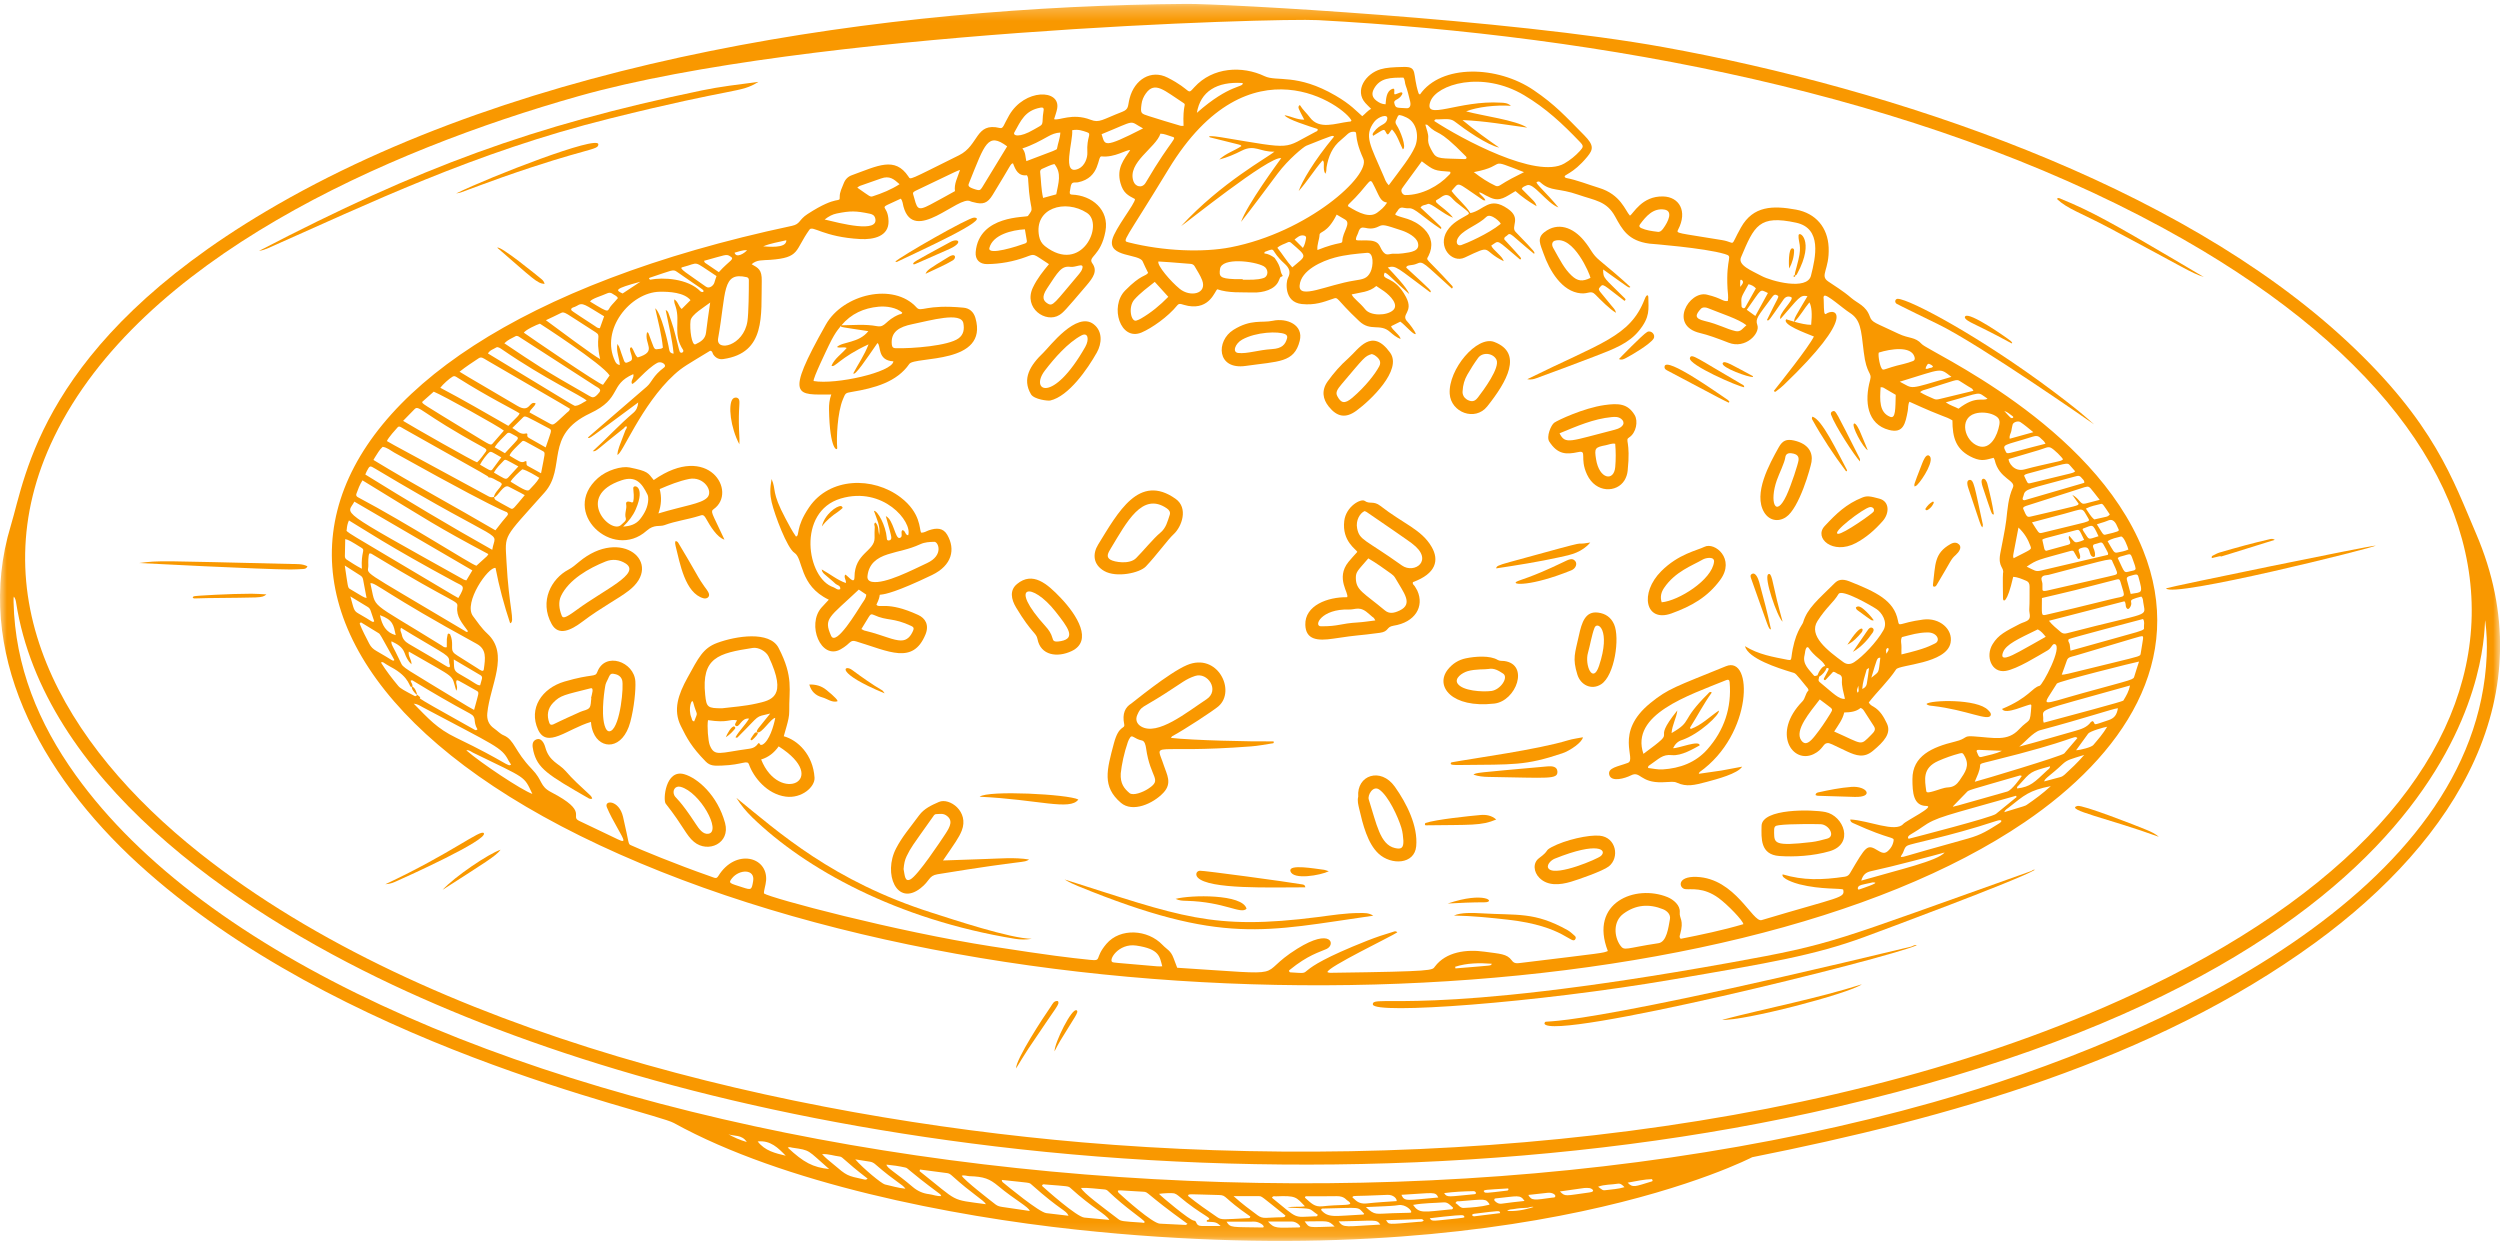 <svg width="179" height="89" viewBox="0 0 179 89" fill="none" xmlns="http://www.w3.org/2000/svg">
<g id="assiete riz" clip-path="url(#clip0_2141_5874)">
<g id="Clip path group">
<mask id="mask0_2141_5874" style="mask-type:luminance" maskUnits="userSpaceOnUse" x="0" y="0" width="179" height="89">
<g id="fea638c746">
<path id="Vector" d="M0 0.279H179V88.849H0V0.279Z" fill="white"/>
</g>
</mask>
<g mask="url(#mask0_2141_5874)">
<g id="Group">
<path id="Vector_2" d="M138.393 78.928C90.468 92.477 23.945 81.308 5.422 55.504C2.747 51.775 1.08 47.718 0.971 43.111C0.964 42.826 0.97 42.824 0.99 42.715C1.098 42.843 1.13 42.996 1.154 43.152C3.127 55.722 16.554 65.076 28.129 70.523C38.727 75.511 53.146 79.908 71.246 82.08C90.486 84.389 112.222 83.748 131.477 79.265C179.067 68.183 177.777 44.917 177.939 44.41C178.051 45.272 178.083 46.108 178.047 46.95C177.311 63.833 154.872 74.269 138.393 78.928ZM118.246 84.597C117.051 84.954 116.922 85.072 116.54 84.679C117.187 84.562 117.743 84.437 118.282 84.426C118.381 84.575 118.285 84.586 118.246 84.597ZM114.95 85.217C114.763 85.241 114.763 85.228 114.424 84.969C114.884 84.794 115.369 84.832 115.835 84.752C116.027 84.72 116.169 84.847 116.313 85.001C115.85 85.142 115.395 85.157 114.95 85.217ZM113.803 85.379C112.032 85.617 112.088 85.703 111.69 85.308C112.33 85.217 112.876 85.135 113.425 85.062C113.559 85.046 113.7 85.053 113.835 85.07C113.932 85.083 114.323 85.31 113.803 85.379ZM111.139 85.751C109.856 85.926 109.667 85.99 109.427 85.558C109.9 85.506 110.352 85.453 110.803 85.405C111.146 85.368 111.36 85.532 111.362 85.627C111.364 85.761 111.228 85.74 111.139 85.751ZM107.911 86.699C108.068 86.569 108.224 86.598 108.357 86.574C108.53 86.541 108.709 86.52 108.884 86.503C109.043 86.489 109.201 86.492 109.358 86.477C109.505 86.461 109.643 86.373 109.802 86.421C109.14 86.643 108.474 86.743 107.911 86.699ZM107.014 85.975C106.999 85.96 106.949 85.82 107.079 85.807C108.685 85.647 108.832 85.509 109.156 85.988C108.575 86.055 108.056 86.101 107.544 86.18C107.312 86.215 107.158 86.124 107.014 85.975ZM105.567 87.088C105.424 87.105 105.293 86.937 105.567 86.904C107.435 86.68 107.372 86.656 107.409 86.861C106.792 86.939 106.181 87.017 105.567 87.088ZM103.673 87.311C102.519 87.432 102.513 87.444 102.369 87.228C102.727 87.185 103.041 87.146 103.354 87.112C104.847 86.958 104.767 86.986 104.844 87.106C104.9 87.196 104.788 87.194 103.673 87.311ZM105.578 85.504C103.675 85.675 103.626 85.768 103.401 85.425C104.137 85.329 104.812 85.299 105.487 85.286C105.588 85.282 105.632 85.325 105.673 85.39C105.724 85.472 105.59 85.502 105.578 85.504ZM107.939 85.094C108.058 85.087 107.995 85.236 107.941 85.243C106.378 85.435 106.356 85.424 106.292 85.364C106.08 85.161 106.444 85.193 107.939 85.094ZM106.654 86.219C106.641 86.233 106.632 86.26 106.617 86.263C106.02 86.414 105.407 86.457 104.795 86.489C104.536 86.5 104.417 86.243 104.213 86.144C104.286 85.967 104.4 86.017 104.482 86.012C106.44 85.846 106.354 85.82 106.654 86.219ZM101.176 86.271C101.935 86.131 102.657 86.144 103.371 86.09C103.678 86.068 103.85 86.31 104.042 86.474C104.007 86.63 103.906 86.589 103.839 86.595C101.933 86.777 101.622 86.917 101.176 86.271ZM101.558 87.484C99.216 87.684 99.481 87.693 99.241 87.365C100.102 87.337 100.949 87.309 101.793 87.289C101.842 87.289 101.89 87.35 101.942 87.386C101.832 87.507 101.687 87.473 101.558 87.484ZM95.845 87.451C98.523 87.417 98.54 87.269 98.83 87.68C96.328 87.81 96.218 87.948 95.845 87.451ZM100.001 85.999C99.293 86.051 98.579 86.085 97.87 86.165C97.523 86.202 97.249 86.127 97.007 85.889C96.951 85.837 96.893 85.787 96.835 85.736C96.886 85.571 96.753 85.675 99.343 85.552C99.761 85.532 100.027 85.818 100.001 85.999ZM100.341 85.548C102.673 85.422 102.767 85.291 102.981 85.74C100.755 85.924 100.563 86.072 100.341 85.548ZM101.031 86.814C100.999 86.842 101.04 86.829 99.729 86.865C98.495 86.898 98.461 87.051 97.797 86.427C98.336 86.403 98.73 86.39 99.121 86.368C99.459 86.347 99.798 86.343 100.128 86.287C100.647 86.2 101.144 86.71 101.031 86.814ZM94.594 86.636C94.596 86.552 94.641 86.535 94.704 86.533C97.516 86.474 97.175 86.368 97.676 86.909C97.646 86.974 97.585 86.963 97.531 86.965C95.538 87.062 95.116 87.229 94.594 86.636ZM93.414 87.453C95.127 87.453 95.068 87.341 95.562 87.82C93.613 87.87 93.787 87.957 93.414 87.453ZM93.431 85.753C93.445 85.72 93.462 85.684 93.479 85.651C94.217 85.651 94.954 85.66 95.692 85.645C95.966 85.64 96.201 85.694 96.395 85.893C96.489 85.988 96.639 86.027 96.679 86.176C96.641 86.321 95.862 86.241 94.691 86.371C94.109 86.436 93.882 86.142 93.431 85.753ZM91.074 85.761C91.147 85.604 91.258 85.662 91.346 85.658C92.813 85.595 92.795 85.707 93.432 86.369C93 86.446 92.58 86.355 92.183 86.464C94.156 86.559 93.585 86.453 94.354 86.978C94.309 87.133 94.193 87.086 94.106 87.09C92.58 87.142 93.009 87.337 91.074 85.761ZM93.065 87.872C93.009 87.887 92.948 87.887 92.888 87.887C91.458 87.901 91.257 88.004 90.788 87.46C91.413 87.46 91.95 87.462 92.485 87.46C92.864 87.458 93.192 87.836 93.065 87.872ZM90.05 87.019C89.493 86.604 88.93 86.196 88.325 85.645C89.008 85.645 89.565 85.647 90.123 85.645C90.36 85.645 90.27 85.625 92.036 87.03C91.991 87.22 91.922 87.12 90.662 87.198C90.43 87.211 90.238 87.16 90.05 87.019ZM90.453 87.877C90.423 87.896 90.374 87.888 90.335 87.888C88.21 87.842 88.098 87.937 87.82 87.471C88.523 87.471 89.159 87.479 89.795 87.468C90.145 87.46 90.602 87.773 90.453 87.877ZM87.143 87.142C86.435 86.658 85.728 86.17 85.068 85.632C85.081 85.452 85.055 85.513 87.272 85.563C87.859 85.576 87.531 85.729 89.528 87.106C89.498 87.231 89.429 87.216 89.377 87.218C87.579 87.309 87.471 87.367 87.143 87.142ZM86.026 87.779C85.566 87.771 85.736 87.408 85.482 87.397C85.187 87.382 83.106 85.632 82.985 85.481C83.265 85.431 83.97 85.405 84.102 85.455C84.192 85.489 84.281 85.541 84.356 85.604C86.084 87.077 86.962 87.237 86.436 87.358C86.403 87.365 86.364 87.471 86.451 87.477C86.933 87.51 87.069 87.457 87.395 87.782C86.899 87.782 86.463 87.788 86.026 87.779ZM84.898 87.706C84.281 87.678 83.664 87.646 83.047 87.615C82.51 87.587 80.481 85.766 80.106 85.418C80.058 85.373 80.034 85.325 80.041 85.258C80.17 85.211 79.855 85.213 81.863 85.327C82.258 85.349 81.928 85.388 85.025 87.628C84.956 87.672 84.926 87.708 84.898 87.706ZM81.769 87.54C80.369 87.449 80.269 87.438 80.076 87.291C78.995 86.464 77.537 85.403 77.403 85.055C77.986 85.035 78.518 85.124 79.053 85.161C79.153 85.167 79.247 85.193 79.323 85.267C80.638 86.537 81.911 87.321 81.96 87.494C81.922 87.6 81.831 87.544 81.769 87.54ZM77.639 87.179C77.093 87.129 74.912 85.187 74.608 84.91C74.643 84.754 74.759 84.802 74.844 84.809C76.493 84.94 76.489 84.919 76.655 85.07C78.245 86.516 79.18 86.92 79.429 87.345C78.79 87.285 78.214 87.233 77.639 87.179ZM74.921 86.861C74.412 86.807 72.135 84.93 71.775 84.631C71.751 84.608 71.749 84.558 71.725 84.482C73.804 84.711 73.672 84.649 73.867 84.824C76.01 86.731 76.317 86.621 76.508 87.049C75.948 86.982 75.436 86.915 74.921 86.861ZM71.781 86.42C71.604 86.394 71.436 86.36 71.283 86.241C71.016 86.034 69.003 84.482 68.863 84.18C69.053 84.121 69.23 84.208 69.407 84.214C70.455 84.245 70.856 84.4 71.484 84.927C72.657 85.908 73.7 86.442 73.726 86.706C73.073 86.611 72.426 86.518 71.781 86.42ZM65.838 83.852C65.85 83.813 65.861 83.776 65.872 83.739C66.523 83.825 67.174 83.912 67.824 83.996C67.949 84.013 68.048 84.078 68.138 84.158C69.663 85.534 70.407 85.902 70.595 86.222C67.979 85.861 68.721 86.135 65.838 83.852ZM66.521 85.502C66.081 85.45 65.693 85.277 65.344 84.979C64.11 83.927 63.506 83.644 63.471 83.387C63.927 83.428 64.371 83.495 64.809 83.592C65.055 83.648 64.82 83.651 67.321 85.509C67.347 85.53 67.356 85.574 67.39 85.636C67.078 85.668 66.806 85.535 66.521 85.502ZM63.357 84.806C63.127 84.754 61.818 83.677 61.237 83.011C61.591 83.067 61.943 83.117 62.294 83.177C62.434 83.199 62.557 83.262 62.665 83.357C64.168 84.662 64.614 84.785 64.828 85.111C64.309 85.062 63.836 84.912 63.357 84.806ZM61.826 84.439C60.642 84.184 60.64 84.184 59.685 83.374C59.417 83.145 59.13 82.936 58.858 82.635C59.329 82.609 59.719 82.765 60.123 82.808C60.353 82.83 60.394 83.065 62.12 84.389C62.009 84.504 61.912 84.457 61.826 84.439ZM56.406 82.171C56.521 82.099 56.629 82.16 56.724 82.173C58.071 82.371 57.77 82.313 59.367 83.704C58.203 83.581 57.545 83.236 56.406 82.171ZM54.25 81.727C55.171 81.632 55.716 82.192 56.26 82.75C55.52 82.57 54.77 82.408 54.25 81.727ZM52.158 81.215C52.555 81.369 53.12 81.216 53.471 81.769C52.962 81.622 52.531 81.427 52.158 81.215ZM3.884 31.266C10.072 18.523 27.655 10.775 41.431 6.882C57.882 2.237 91.387 1.279 94.365 1.441C114.646 2.546 137.116 6.644 154.928 16.354C184.717 32.595 184.269 55.947 153.897 70.635C132.014 81.218 102.006 83.903 77.477 81.792C56.594 79.993 30.686 74.07 14.326 61.102C4.438 53.264 -1.622 42.603 3.884 31.266ZM177.279 38.189C175.638 34.376 174.311 30.286 168.096 24.484C155.879 13.083 135.404 6.326 119.106 3.375C108.03 1.37 87.535 0.26 84.982 0.279C63.368 0.443 37.534 4.164 19.028 15.14C2.963 24.666 1.85 34.101 0.778 37.619C-1.956 46.6 2.857 55.416 9.916 61.863C24.184 74.894 46.687 79.543 48.25 80.407C56.1 84.742 68.126 87.079 77.046 88.039C109 91.476 125.445 82.858 125.459 82.856C139.503 80.053 154.143 75.957 165.737 67.52C175.948 60.087 182.233 49.701 177.279 38.189Z" fill="#F99800"/>
</g>
</g>
</g>
<path id="Vector_3" d="M29.673 29.305C30.011 28.955 30.044 29.531 34.599 32.025C34.739 32.103 34.89 32.178 34.797 32.321C34.715 32.446 34.32 32.984 34.159 33.103C33.954 33.066 29.531 30.547 28.862 30.134C29.172 29.819 29.423 29.564 29.673 29.305ZM31.055 28.043C31.692 28.298 35.744 30.547 36.078 30.832C35.817 31.132 35.554 31.431 35.293 31.733C35.135 31.917 35.17 31.912 33.801 31.076C30.02 28.765 30.27 28.931 30.227 28.777C30.501 28.535 30.782 28.285 31.055 28.043ZM32.401 26.971C32.55 26.887 32.632 26.962 32.781 27.055C35.026 28.47 36.729 29.29 37.204 29.599C37.139 29.765 37.111 29.76 36.397 30.491C34.767 29.56 33.167 28.628 31.526 27.764C31.706 27.52 32.181 27.094 32.401 26.971ZM34.275 25.651C34.472 25.519 34.618 25.657 34.872 25.804C41.405 29.603 40.419 29.026 40.803 29.262C40.788 29.43 40.665 29.479 40.579 29.557C39.531 30.514 39.678 30.497 39.222 30.249C38.785 30.013 38.349 29.769 37.913 29.529C37.993 29.255 38.276 29.143 38.353 28.883C37.87 28.656 37.972 29.613 37.053 29.065C34.974 27.827 33.66 27.09 32.904 26.615C33.376 26.237 33.829 25.949 34.275 25.651ZM35.543 24.873C35.651 24.806 35.854 24.955 35.966 25.031C39.046 27.151 41.707 28.367 42.005 28.685C41.72 28.827 41.476 29.034 41.219 29.052C41.084 29.063 41.713 29.417 34.937 25.308C35.073 25.063 35.336 25.001 35.543 24.873ZM36.928 24.065C36.973 24.043 37.051 24.052 37.098 24.074C37.165 24.11 36.766 23.856 42.624 27.637C42.835 27.773 43.096 27.866 42.906 28.101C42.541 28.553 42.425 28.479 42.173 28.335C38.793 26.407 38.459 26.15 36.11 24.579C36.356 24.333 36.652 24.21 36.928 24.065ZM38.657 23.175C38.672 23.181 43.093 26.033 43.65 26.883C43.493 27.101 43.335 27.326 43.175 27.55C42.893 27.524 37.827 24.057 37.506 23.819C37.644 23.609 38.416 23.251 38.657 23.175ZM40.13 22.427C40.437 22.27 40.378 22.352 42.638 23.786C43.098 24.078 42.602 24.093 42.971 25.711C42.526 25.491 39.738 23.41 39.086 22.927C39.483 22.739 39.809 22.59 40.13 22.427ZM40.902 22.138C40.926 21.993 41.103 22.026 41.297 21.902C41.739 21.619 41.854 21.812 43.255 22.648C43.148 22.948 43.05 23.225 42.951 23.501C42.776 23.505 42.68 23.398 42.572 23.328C40.779 22.159 40.885 22.233 40.902 22.138ZM43.434 21.019C43.596 20.939 43.728 20.936 43.874 21.044C43.997 21.137 44.165 21.177 44.241 21.345C44.099 21.505 43.961 21.673 43.81 21.829C43.393 22.259 43.829 22.561 42.246 21.589C42.364 21.379 43.115 21.172 43.434 21.019ZM45.852 20.172C45.427 20.453 45.004 20.733 44.579 21.014C44.084 20.783 43.924 20.69 45.852 20.172ZM46.536 19.88C48.118 19.361 48.181 19.26 48.455 19.452C50.644 20.98 50.191 20.606 50.379 20.826C50.37 20.855 50.37 20.874 50.361 20.885C50.308 20.945 50.178 20.885 50.152 20.861C49.248 19.93 47.448 19.845 46.564 20.025C46.535 20.033 46.393 19.928 46.536 19.88ZM48.852 19.135C50.154 18.806 49.501 18.596 51.302 19.766C51.241 19.949 51.187 20.096 51.146 20.247C51.097 20.418 50.804 20.712 50.543 20.524C49.21 19.573 48.565 19.208 48.852 19.135ZM52.238 18.326C52.682 18.571 52.266 18.594 51.468 19.487C51.101 19.238 50.786 19.027 50.474 18.811C50.446 18.793 50.441 18.742 50.409 18.675C51.961 18.247 51.99 18.188 52.238 18.326ZM53.491 17.914C53.327 18.115 52.719 18.523 52.594 18.093C52.874 18.022 53.141 17.895 53.491 17.914ZM53.618 20.068C53.62 20.824 53.603 22.427 53.516 23.004C53.245 24.784 51.239 25.221 51.418 24.223C52.007 20.924 51.672 19.43 53.465 19.846C53.584 19.874 53.618 19.96 53.618 20.068ZM49.443 22.957C49.497 22.522 50.467 21.961 50.849 21.662C50.734 22.475 50.627 23.142 50.553 23.81C50.501 24.283 50.167 24.473 49.803 24.649C49.529 24.784 49.365 23.575 49.443 22.957ZM48.809 22.123C48.58 21.928 48.563 21.606 48.278 21.434C48.248 21.647 48.334 21.818 48.386 21.984C48.714 23.049 48.166 23.933 48.906 25.048C49.009 25.202 48.753 25.368 48.66 25.163C48.617 25.066 48.431 24.225 48.222 23.486C48.123 23.142 47.995 22.806 47.879 22.466C47.842 22.354 47.793 22.252 47.663 22.198C47.868 23.236 48.127 24.26 48.231 25.32C47.996 25.299 47.933 25.171 47.907 24.998C47.83 24.493 47.323 22.371 46.911 22.071C47.129 23.041 47.372 23.962 47.463 24.892C47.334 25.005 47.206 24.97 47.092 24.996C46.794 25.066 46.824 24.878 46.469 23.966C46.441 23.899 46.439 23.806 46.328 23.788C46.096 24.644 47.107 25.16 45.658 25.593C45.427 25.407 45.407 25.072 45.209 24.862C44.873 24.927 45.502 25.699 45.129 25.858C44.955 25.93 44.778 26.085 44.683 25.833C44.338 24.914 44.405 24.908 44.208 24.627C44.099 25.15 44.353 25.627 44.377 26.135C44.191 26.111 44.107 25.999 44.045 25.874C42.943 23.607 45.138 20.928 47.232 20.889C47.922 20.876 48.994 20.941 49.44 21.492C49.231 21.701 49.024 21.909 48.809 22.123ZM106.429 15.524C106.738 15.219 107.518 15.973 107.443 16.034C106.567 16.747 104.965 17.439 104.622 17.549C104.329 17.642 104.145 17.311 104.491 16.896C104.92 16.38 105.858 16.084 106.429 15.524ZM73.524 17.253C73.536 17.335 73.489 17.397 73.399 17.43C72.89 17.62 70.69 18.333 70.841 17.75C71.089 16.797 72.469 16.468 73.383 16.419C73.433 16.71 73.485 16.98 73.524 17.253ZM53.818 18.918C54.187 18.588 54.58 18.646 55.145 18.605C57.314 18.445 56.881 17.948 57.959 16.44C58.188 16.118 58.949 16.974 61.597 17.117C62.551 17.168 63.642 16.924 63.62 15.837C63.592 14.461 62.596 15.12 64.496 14.224C64.638 14.399 64.636 14.604 64.688 14.792C65.436 17.529 68.662 13.945 69.48 14.412C69.547 14.451 69.633 14.457 69.709 14.479C70.384 14.668 70.709 14.55 71.072 13.958C72.467 11.687 72.333 11.741 72.532 11.694C72.708 12.171 72.915 12.627 73.528 12.547C73.632 12.705 73.616 12.849 73.623 12.986C73.757 15.31 74.095 14.785 73.599 15.464C73.511 15.585 70.086 15.362 69.859 18.048C69.814 18.586 70.136 18.918 70.688 18.91C71.634 18.897 72.555 18.73 73.444 18.404C74.138 18.151 73.903 18.143 75.106 18.914C74.699 19.405 74.268 19.93 73.957 20.584C73.252 22.069 74.887 23.166 75.853 22.553C76.126 22.38 76.252 22.25 77.794 20.437C78.273 19.874 78.605 19.4 78.208 18.851C77.861 18.37 78.822 18.346 79.15 16.559C79.435 15.018 78.178 13.984 76.746 13.934C76.562 13.927 76.58 13.787 76.618 13.616C76.653 13.463 76.651 13.284 76.731 13.16C76.823 13.018 77.026 13.085 77.179 13.055C78.805 12.728 78.561 11.164 78.866 11.197C79.817 11.302 80.651 10.698 80.921 10.752C80.472 11.425 79.933 12.033 80.224 13.102C80.423 13.826 80.763 13.988 81.264 14.252C81.288 14.572 79.827 16.363 79.638 17.164C79.336 18.433 81.579 18.158 81.818 18.722C81.934 18.998 82.073 19.262 82.204 19.534C82.04 19.8 81.712 19.625 80.558 20.803C79.433 21.948 80.215 24.454 81.738 23.806C82.465 23.495 83.627 22.687 84.294 21.861C84.462 21.652 84.634 21.825 85.074 21.902C86.636 22.174 86.981 20.822 87.16 20.712C87.979 20.995 88.862 20.917 89.737 20.943C90.406 20.962 91.316 20.751 91.57 20.072C91.7 19.722 91.704 19.88 91.846 19.753C91.572 19.346 91.814 19.232 91.26 18.46C91.037 18.298 90.798 18.171 90.528 18.145C90.518 18.039 90.58 18.026 90.623 18.009C91.434 17.698 90.878 17.894 91.973 18.878C92.303 19.174 92.448 19.48 92.211 19.917C92.088 20.144 91.898 21.634 93.214 21.77C94.158 21.864 94.766 21.624 95.383 21.412C95.894 21.237 95.519 21.302 97.328 23C98.137 23.762 98.808 23.13 99.52 23.763C99.74 23.957 99.97 24.149 100.272 24.271C100.302 24.037 99.653 23.603 99.602 23.358C99.817 23.251 100.041 23.14 100.264 23.028C100.684 23.339 101.2 23.996 101.37 23.916C101.337 23.719 100.876 23.138 100.785 23.047C100.227 22.486 101.256 22.393 100.675 21.276C99.832 19.659 98.86 20.133 99.14 19.528C99.304 19.5 99.811 20.102 100.896 21.051C100.758 20.6 99.772 19.591 99.366 19.152C99.966 18.973 100.013 19.16 102.407 20.934C102.498 20.814 102.595 20.921 100.686 19.163C100.704 18.931 101.1 19.04 101.441 18.882C101.907 18.664 101.915 18.837 103.956 20.66C104.085 20.552 103.979 20.478 103.926 20.418C102.028 18.329 102.086 18.705 102.284 18.316C102.629 17.633 102.521 16.944 101.97 16.397C101.158 15.595 100.298 15.617 99.903 15.377C99.91 15.258 100.001 15.204 100.046 15.124C100.294 14.679 100.481 14.945 100.878 14.911C101.312 14.874 101.855 15.542 103.153 16.391C103.255 16.28 103.376 16.421 101.709 14.861C101.836 14.656 102.066 14.694 102.231 14.604C102.435 14.492 103.378 15.36 104.035 15.587C103.693 15.118 103.184 14.835 102.841 14.492C102.789 14.373 102.806 14.351 102.854 14.327C103.104 14.21 103.326 13.941 103.591 13.966C103.857 13.988 104.023 14.293 104.242 14.466C105.215 15.235 105.301 15.25 105.054 15.393C104.559 15.686 103.992 15.931 103.611 16.533C102.899 17.657 103.945 18.882 104.877 18.439C106.949 17.46 106.015 17.888 107.663 18.702C107.603 18.359 106.897 17.909 106.772 17.585C107.389 17.186 107.053 17.095 108.84 18.584C108.965 18.474 109.076 18.642 107.708 17.14C107.682 16.957 107.836 16.939 107.913 16.857C108.163 16.589 108.178 16.818 109.841 18.175C109.895 18.063 110.018 18.149 108.519 16.607C108.135 16.211 108.965 15.641 107.959 14.947C106.621 14.02 106.276 15.049 105.282 15.258C104.902 14.653 104.338 14.224 103.928 13.671C104.54 12.998 104.189 12.986 106.074 14.247C106.151 14.297 106.22 14.381 106.354 14.34C106.255 14.109 106.026 13.997 105.886 13.783C106.082 13.765 106.142 13.9 106.725 14.157C107.406 14.457 107.797 14.098 108.508 13.683C108.95 14.075 109.423 14.418 110.02 14.766C109.925 14.433 109.822 14.416 108.957 13.524C109.034 13.344 109.194 13.338 109.309 13.273C109.776 13.016 110.743 14.552 111.586 14.854C110.734 13.819 109.901 13.107 110.029 13.037C110.182 12.953 110.227 12.999 110.341 13.1C111.038 13.714 111.584 13.446 112.998 13.94C114.202 14.36 115.03 14.384 115.643 15.503C116.152 16.432 116.572 17.242 118.101 17.445C118.112 17.447 122.039 17.747 123.495 18.188C124.146 18.385 123.56 18.335 123.691 20.673C123.708 20.965 123.766 21.259 123.713 21.552C123.327 21.604 123.318 21.36 122.214 21.096C120.946 20.792 119.445 23.315 121.735 23.849C122.291 23.979 122.973 24.227 123.775 24.54C124.985 25.012 126.042 23.862 125.826 23.274C125.66 22.82 125.889 22.626 126.801 21.379C126.986 21.125 127.057 21.032 127.267 21.155C127.428 21.25 127.301 21.267 126.512 22.916C126.661 22.993 126.605 23.024 127.709 21.433C127.933 21.107 128.259 21.271 128.276 21.295C128.429 21.505 127.288 22.499 127.478 22.842C128.807 21.334 128.875 21.092 129.415 21.207C128.559 22.654 128.444 22.795 128.466 23.035C128.252 22.974 128.049 22.911 127.886 22.859C127.597 23.246 129.221 23.825 129.876 24.095C129.481 24.886 127.465 27.41 127.01 27.984C127.083 28.116 127.157 28.024 127.2 27.991C127.375 27.861 127.551 27.725 127.709 27.572C133.008 22.499 131.425 21.972 130.715 22.492C130.612 22.449 130.597 22.486 130.577 21.455C130.575 21.36 130.53 21.245 130.62 21.177C130.799 21.045 131.942 22.077 132.428 22.386C133.219 22.89 133.249 23.529 133.445 25.206C133.64 26.863 134.058 26.64 133.901 27.209C133.478 28.738 133.683 30.38 135.257 30.785C136.288 31.053 136.424 30.329 136.596 29.415C136.635 29.203 136.603 28.978 136.715 28.765C139.437 30.003 139.16 29.737 139.794 30.098C139.794 31.342 140.038 32.236 141.281 32.781C141.915 33.058 142.229 32.908 142.743 32.779C142.773 32.842 142.809 32.891 142.822 32.947C143.124 34.283 144.356 34.393 144.125 34.903C143.787 35.648 143.739 36.448 143.649 37.243C143.571 37.928 143.286 39.23 143.213 39.661C143.049 40.617 143.519 40.628 143.415 41.045C143.387 41.153 143.415 42.828 143.415 42.843C143.418 43.105 143.7 43.256 144.145 41.303C144.487 41.322 144.77 41.46 145.059 41.577C145.255 41.655 145.322 41.799 145.318 42.002C145.309 42.539 145.331 43.081 145.296 43.619C145.279 43.873 145.428 44.172 145.249 44.364C145.096 44.524 144.822 44.563 144.612 44.675C143.599 45.205 143.086 45.442 142.669 46.125C142.139 46.991 142.587 48.208 143.61 48.037C144.431 47.901 145.891 46.978 146.612 46.566C146.899 46.401 146.944 46.067 147.123 46.119C147.712 46.287 146.251 49.057 146.029 49.107C145.508 49.225 145.277 49.956 143.347 50.759C143.571 51.23 145.143 50.425 145.413 50.444C145.43 50.479 145.447 50.498 145.445 50.517C145.352 51.941 145.341 51.386 144.567 52.218C143.739 53.108 142.801 52.821 141.27 52.721C140.547 52.674 140.894 52.873 139.976 53.099C138.343 53.495 136.928 54.121 136.93 55.783C136.931 56.74 136.991 57.693 137.921 57.706C138.617 57.717 136.473 58.764 136.275 58.994C135.718 59.637 133.782 58.737 132.484 58.674C132.475 58.838 132.593 58.894 132.699 58.942C135.442 60.191 135.637 59.877 135.58 60.216C135.542 60.415 135.468 60.597 135.339 60.757C135.046 61.118 134.871 61.15 134.476 60.908C133.672 60.415 133.633 60.532 132.46 62.522C132.369 62.678 132.253 62.747 132.083 62.773C130.446 63.015 129.113 63.045 127.636 62.604C127.5 62.9 128.515 63.235 128.834 63.315C130.407 63.71 131.819 63.583 131.973 63.695C132.108 64.311 131.802 64.183 126.134 65.879C125.488 66.072 124.258 62.885 121.47 62.785C120.027 62.734 120.21 63.615 120.674 63.663C121.09 63.706 121.964 63.505 123.053 64.3C123.697 64.771 124.823 65.936 124.823 66.171C123.342 66.608 121.83 66.923 120.337 67.219C120.217 67.098 120.268 67.001 120.294 66.908C120.594 65.843 120.227 65.789 120.271 65.324C120.32 64.819 119.815 64.404 119.388 64.231C117.1 63.3 113.77 64.615 115.121 68.094C114.748 68.245 114.95 68.206 109.054 68.924C108.608 68.978 108.433 69.027 108.239 68.76C107.894 68.286 107.395 68.297 106.298 68.142C104.995 67.956 103.529 68.148 102.737 69.209C102.539 69.472 102.741 69.552 95.454 69.65C95.318 69.652 95.176 69.674 95.045 69.606C95.01 69.257 99.64 67.044 100.05 66.754C99.944 66.64 99.849 66.686 99.766 66.713C99.134 66.899 98.51 67.109 97.896 67.351C91.797 69.764 94.52 69.745 92.385 69.62C92.349 69.619 92.237 69.529 92.332 69.453C93.662 68.368 94.475 68.178 94.975 67.949C95.655 67.638 95.329 66.405 92.89 67.924C89.694 69.915 92.868 69.835 84.287 69.291C84.199 69.053 84.113 68.831 84.029 68.608C83.817 68.042 83.571 68.006 83.237 67.655C82.174 66.541 80.209 66.422 79.221 67.578C78.32 68.636 78.954 68.818 78.024 68.723C76.526 68.567 75.272 68.427 71.013 67.764C64.069 66.686 55.19 64.305 54.705 63.974C54.666 63.807 54.83 63.388 54.854 63.03C54.97 61.319 52.652 60.748 51.437 62.714C51.289 62.952 51.211 62.867 50.808 62.727C48.433 61.9 45.77 60.798 45.177 60.519C44.953 60.415 45.078 60.493 44.61 58.484C44.325 57.261 43.23 57.265 43.452 57.803C43.848 58.762 44.608 59.884 44.646 60.162C44.506 60.288 44.724 60.31 41.47 58.775C40.766 58.443 42.188 58.134 39.473 56.725C38.616 56.28 38.901 55.91 38.071 55.053C36.835 53.78 36.85 52.978 36.056 52.646C35.806 52.542 35.608 52.315 35.377 52.157C34.995 51.889 34.847 51.526 34.89 51.068C35.08 49.07 36.501 46.847 34.89 45.364C34.489 44.995 34.187 44.546 33.865 44.113C33.154 43.16 34.972 40.555 35.481 40.665C35.735 42 36.091 43.321 36.525 44.623C36.9 44.53 36.438 43.562 36.264 40.205C36.16 38.193 35.972 38.656 38.985 35.268C40.587 33.468 38.914 31.169 42.255 29.594C44.564 28.507 43.592 27.554 45.345 26.787C45.423 27.058 45.13 27.246 45.25 27.485C45.431 27.527 46.253 26.425 47.066 25.98C47.347 25.826 47.793 26.129 47.543 26.317C46.73 26.926 46.691 27.351 46.303 27.688C41.789 31.593 42.099 31.301 42.101 31.334C42.233 31.409 41.998 31.549 45.696 28.816C45.671 29.14 45.557 29.382 45.354 29.553C44.346 30.406 43.458 31.383 42.442 32.306C42.72 32.342 42.694 32.213 44.683 30.649C44.773 30.482 45.026 30.445 44.782 30.804C44.347 31.953 44.237 32.163 44.2 32.558C44.502 32.645 45.914 28.978 48.276 26.822C48.876 26.273 49.231 26.098 50.844 25.115C51.023 25.128 51.006 25.286 51.066 25.374C51.241 25.634 51.485 25.752 51.785 25.709C54.851 25.266 54.487 22.581 54.541 20.116C54.558 19.301 54.289 19.188 53.818 18.918ZM56.301 17.199C56.335 17.83 54.899 17.646 54.645 17.639C55.182 17.412 55.746 17.339 56.301 17.199ZM59.907 15.287C60.888 15.088 61.274 15.094 62.266 15.3C62.449 15.339 62.6 15.403 62.661 15.611C62.984 16.736 60.12 15.974 59.044 15.717C59.353 15.477 59.615 15.347 59.907 15.287ZM61.557 13.314C62.061 13.135 62.57 12.966 63.073 12.782C63.715 12.549 64.007 12.841 64.41 13.188C63.806 13.577 63.163 13.835 62.503 14.051C62.298 14.116 62.315 14.085 61.382 13.435C61.464 13.377 61.505 13.333 61.557 13.314ZM65.686 13.597C68.971 12.024 68.417 12.281 68.738 12.171C68.555 12.726 68.3 13.171 68.376 13.684C67.778 14.014 67.205 14.338 66.622 14.645C65.622 15.174 65.673 14.913 65.38 13.904C65.335 13.753 65.473 13.699 65.686 13.597ZM69.413 13.029C70.52 10.291 70.72 9.446 72.113 10.479C71.505 11.479 70.918 12.447 70.325 13.413C70.196 13.625 70.121 13.647 69.879 13.575C69.236 13.379 69.307 13.288 69.413 13.029ZM72.629 9.477C73.099 8.641 73.379 7.915 74.5 7.707C74.865 7.638 74.69 7.964 74.671 8.288C74.626 9.058 74.705 8.872 74.019 9.278C72.987 9.887 72.491 9.723 72.629 9.477ZM75.92 9.49C75.902 9.892 75.749 10.257 75.682 10.637C75.665 10.734 75.626 10.726 73.487 11.538C73.407 11.236 73.448 10.92 73.202 10.628C73.905 10.399 74.475 10.084 75.046 9.766C75.303 9.624 75.579 9.505 75.92 9.49ZM74.477 12.335C74.464 12.223 74.509 12.136 74.608 12.093C74.913 11.964 75.21 11.804 75.495 11.743C76.038 12.422 75.779 13.094 75.628 13.915C75.305 14.003 75.003 14.085 74.686 14.172C74.544 13.558 74.544 12.942 74.477 12.335ZM77.501 19.197C77.464 19.357 77.369 19.489 77.269 19.61C75.492 21.712 75.396 21.959 75.023 21.74C74.694 21.544 74.561 21.271 74.962 20.662C75.762 19.45 75.991 19.014 76.653 19.107C77.024 19.158 77.602 18.782 77.501 19.197ZM77.824 15.241C79.086 16.06 77.444 19.679 74.815 17.62C74.587 17.441 74.453 17.195 74.399 16.913C74.011 14.887 76.273 14.234 77.824 15.241ZM76.767 9.326C77.2 9.235 77.515 9.362 77.833 9.468C78.206 9.595 77.787 9.76 77.854 10.928C77.874 11.296 77.673 11.871 77.239 12.074C75.954 12.668 76.862 10.053 76.767 9.326ZM81.844 9.194C78.907 10.698 79.137 10.375 78.874 9.608C81.464 8.558 80.766 8.619 81.844 9.194ZM81.732 7.456C81.768 7.176 81.878 6.919 82.044 6.689C82.694 5.78 83.371 6.493 84.742 7.377C84.962 7.519 84.675 7.444 84.742 9.01C84.648 9.01 84.589 9.023 84.537 9.008C83.776 8.779 83.013 8.561 82.26 8.314C81.699 8.129 81.641 8.144 81.732 7.456ZM81.154 12.979C80.688 11.635 82.767 10.579 83.088 9.569C83.382 9.576 83.614 9.699 83.86 9.768C84.382 9.917 83.985 9.753 82.027 13.087C81.786 13.496 81.296 13.385 81.154 12.979ZM83.651 21.252C83.058 21.859 82.418 22.388 81.693 22.808C81.591 22.868 81.481 22.916 81.367 22.953C80.979 23.082 80.757 21.98 81.216 21.453C81.622 20.989 82.217 20.55 82.68 20.182C83.026 20.565 83.332 20.9 83.651 21.252ZM82.941 18.722C83.203 18.739 83.478 18.754 83.75 18.774C84.248 18.813 84.745 18.86 85.243 18.893C85.377 18.903 85.475 18.959 85.536 19.065C85.721 19.396 85.941 19.707 86.075 20.064C86.446 21.051 85.217 21.295 84.466 20.679C83.809 20.142 82.84 19.005 82.941 18.722ZM90.483 19.063C90.83 19.255 90.846 19.787 90.462 19.91C90.013 20.055 89.5 20.027 88.978 20.027C88.978 20.014 88.978 20.001 88.978 19.986C88.778 19.986 88.579 19.992 88.379 19.984C87.33 19.945 87.278 19.781 87.354 19.256C87.475 18.411 89.819 18.696 90.483 19.063ZM96.766 8.636C96.724 8.723 96.638 8.705 96.565 8.714C95.638 8.822 94.456 9.319 93.783 8.401C93.563 8.102 93.268 7.854 93.073 7.521C92.86 7.653 92.985 7.789 93.386 8.569C92.862 8.576 92.439 8.323 91.976 8.249C92.116 8.541 93.796 9.057 94.341 9.237C94.369 9.394 94.268 9.401 94.208 9.431C91.794 10.678 92.799 10.721 87.419 9.825C87.143 9.779 86.867 9.747 86.599 9.751C86.657 9.784 86.541 9.73 86.584 9.797C86.593 9.812 86.612 9.827 86.629 9.833C89.107 10.455 88.82 10.352 88.879 10.464C88.396 10.793 87.803 10.955 87.294 11.425C87.908 11.261 88.413 11.041 88.892 10.795C89.849 10.308 90.203 10.898 91.247 10.857C90.824 11.246 87.455 13.052 84.57 16.186C84.77 16.095 90.91 11.13 91.736 11.324C91.523 11.622 89.28 14.668 88.859 15.889C89.454 15.144 90.904 13.199 91.477 12.43C92.243 11.406 93.337 10.512 93.533 10.434C95.487 9.658 95.416 9.676 95.515 9.784C94.078 11.514 93.205 13.022 92.985 13.681C93.606 12.988 94.085 12.188 94.691 11.492C94.904 11.553 94.663 12.091 94.894 12.432C94.99 12.298 94.956 12.134 94.98 11.985C95.109 11.212 95.388 10.525 96.019 10.017C96.47 9.652 96.552 9.44 96.895 9.433C97.324 9.425 96.822 9.606 97.613 11.363C98.159 12.577 93.626 16.635 88.113 17.706C86.138 18.089 83.312 17.987 80.798 17.352C80.313 17.229 80.474 17.367 83.67 12.108C89.478 2.554 96.334 7.66 96.766 8.636ZM88.972 5.944C89.071 6.283 88.07 5.979 85.696 8.079C85.948 6.555 87.119 5.821 88.972 5.944ZM98.279 13.104C98.776 14.033 98.784 14.409 99.315 14.509C99.101 14.854 98.86 15.03 98.627 15.211C98.094 15.624 97.341 15.284 96.507 14.759C96.526 14.707 96.531 14.66 96.556 14.636C97.995 13.26 98.049 12.677 98.279 13.104ZM98.154 17.229C97.747 17.179 97.192 17.261 97.093 17.177C97.061 16.987 97.192 16.84 97.244 16.671C97.482 15.868 97.826 16.669 98.726 16.209C99.034 16.052 99.162 16.105 100.376 16.505C100.786 16.641 101.411 16.97 101.523 17.385C101.683 17.979 101.053 18.058 100.447 18.139C100.229 18.169 100.007 18.18 99.789 18.165C99.575 18.149 99.336 18.296 99.155 18.152C98.724 17.808 98.929 17.328 98.154 17.229ZM98.543 20.478C98.763 20.625 98.929 20.731 99.091 20.846C99.558 21.179 100.171 21.822 99.744 22.211C99.293 22.62 98.135 22.626 97.76 22.16C97.318 21.613 96.912 21.382 96.779 21.079C97.387 20.934 98.04 20.922 98.543 20.478ZM94.479 16.814C94.49 16.542 95.027 16.732 95.706 15.366C95.933 15.498 96.123 15.606 96.311 15.721C96.761 15.993 96.131 16.6 96.112 17.25C96.103 17.51 95.94 17.261 94.328 17.901C94.285 17.505 94.466 17.169 94.479 16.814ZM93.054 20.437C93.142 19.346 94.659 18.687 95.579 18.441C96.332 18.24 97.111 18.169 97.887 18.102C98.372 18.061 98.342 19.035 98.127 19.474C97.891 19.956 97.583 19.992 96.975 20.088C95.017 20.396 92.97 21.472 93.054 20.437ZM92.69 17.149C92.907 16.982 93.075 16.818 93.339 16.86C93.447 16.877 93.533 16.931 93.515 17.049C93.474 17.279 93.434 17.514 93.289 17.752C93.091 17.553 92.899 17.359 92.69 17.149ZM92.528 19.143C92.129 18.711 91.833 18.201 91.458 17.741C91.687 17.529 91.969 17.473 92.213 17.345C92.286 17.305 92.37 17.322 92.435 17.378C93.651 18.435 93.556 18.264 92.528 19.143ZM98.391 8.729C98.68 8.342 99.418 8.109 99.325 8.532C99.226 8.986 98.816 8.839 98.362 9.457C98.305 9.535 98.238 9.617 98.316 9.725C99.17 9.207 99.077 9.191 99.263 9.531C99.401 9.784 99.478 9.453 99.666 9.267C100.056 9.669 100.19 10.218 100.443 10.693C100.74 10.57 100.249 9.328 100.007 8.977C99.899 8.82 99.886 8.695 99.983 8.545C100.046 8.448 100.05 8.314 100.169 8.236C100.361 8.254 100.542 8.331 100.719 8.418C101.488 8.796 101.605 9.84 101.309 10.52C100.993 11.238 100.33 12.059 99.435 13.264C99.218 13.042 99.159 12.826 99.075 12.627C98.116 10.389 97.637 9.736 98.391 8.729ZM98.372 6.363C98.812 5.553 99.584 5.56 100.484 5.557C100.613 5.724 100.574 5.938 100.647 6.117C100.747 6.355 100.908 7.011 100.967 7.264C101.051 7.621 100.896 7.759 100.725 7.75C99.981 7.711 99.951 7.742 99.852 7.463C99.716 7.083 100.128 7.227 100.386 6.772C100.451 6.653 100.389 6.581 100.259 6.623C99.832 6.771 99.802 6.867 99.834 6.504C99.847 6.352 99.793 6.32 99.677 6.37C99.237 6.556 99.246 7.122 99.207 7.467C98.942 7.461 98.735 7.351 98.545 7.204C98.247 6.973 98.189 6.702 98.372 6.363ZM101.801 11.549C102.692 12.218 102.692 12.218 103.828 12.296C103.898 12.415 103.798 12.475 103.736 12.54C103.015 13.312 101.805 13.977 100.617 13.966C100.447 13.964 100.304 13.752 100.346 13.586C100.373 13.487 100.287 13.621 101.801 11.549ZM102.2 8.943C103.095 9.833 102.802 8.995 104.959 11.199C105.056 11.3 104.985 11.397 104.877 11.391C103.21 11.328 102.875 11.417 102.584 10.907C102.409 10.596 102.22 10.296 102.259 9.905C102.295 9.569 102.129 9.256 102.054 8.919C102.127 8.93 102.179 8.921 102.2 8.943ZM109.119 12.326C108.491 12.635 107.941 12.918 107.421 13.255C107.32 13.32 107.212 13.364 107.083 13.305C106.541 13.053 106.045 12.729 105.526 12.324C108.09 11.841 106.298 11.236 109.119 12.326ZM102.416 7.268C102.86 6.044 106.117 5.026 109.132 6.821C110.689 7.748 111.879 8.861 113.121 10.161C113.389 10.442 113.387 10.516 113.121 10.808C112.796 11.164 112.42 11.466 112.004 11.706C110.02 12.852 104.614 9.924 102.692 8.664C102.746 8.504 102.864 8.552 102.951 8.548C103.732 8.509 103.915 8.509 104.21 8.74C104.868 9.256 106.513 10.406 107.342 10.566C106.479 9.967 105.629 9.358 104.713 8.599C106.354 8.662 107.825 8.936 109.347 9.137C108.523 8.597 106.153 8.297 104.974 7.973C105.752 7.664 107.094 7.5 108.183 7.577C107.941 7.364 107.702 7.364 107.467 7.351C104.447 7.16 101.896 8.701 102.416 7.268ZM117.43 16.056C117.853 15.485 118.373 14.874 119.175 15.006C119.801 15.109 119.46 15.857 119.076 16.378C118.961 16.535 118.828 16.637 118.672 16.596C118.245 16.544 117.87 16.492 117.517 16.334C117.37 16.267 117.34 16.179 117.43 16.056ZM125.045 23.287C124.907 23.413 124.808 23.508 124.705 23.601C124.577 23.717 124.42 23.743 124.258 23.706C123.581 23.549 123.107 23.231 122.054 22.981C121.297 22.803 121.39 22.54 121.78 22.112C121.901 21.98 122.123 21.995 122.281 22.06C123.236 22.451 124.47 22.832 125.045 23.287ZM124.599 20.115C124.601 20.061 124.631 19.997 124.702 20.044C124.903 20.176 124.754 20.355 124.597 20.541C124.597 20.381 124.592 20.247 124.599 20.115ZM124.963 21.998C124.871 22.16 124.7 22.013 124.696 21.952C124.664 21.185 124.608 21.423 125.196 20.349C125.414 20.403 125.582 20.492 125.723 20.647C125.47 21.098 125.216 21.548 124.963 21.998ZM126.583 20.98C126.285 21.526 125.992 22.062 125.682 22.624C125.468 22.47 125.278 22.332 125.069 22.181C126.197 20.604 125.955 20.692 126.583 20.98ZM129.68 23.257C129.354 23.262 128.897 23.156 128.483 23.041C128.899 22.624 129.173 22.099 129.553 21.65C129.717 21.946 129.758 22.462 129.68 23.257ZM124.655 18.424C125.613 16.151 125.949 15.373 128.606 15.946C130.463 16.349 130.003 18.409 129.665 19.738C129.393 20.822 126.825 20.133 126.124 19.757C125.408 19.372 124.414 18.994 124.655 18.424ZM135.734 28.27C135.706 29.25 135.736 30.005 135.335 29.845C134.548 29.532 134.589 28.645 134.653 27.725C134.832 27.71 134.92 27.796 135.018 27.853C135.259 27.991 135.496 28.131 135.734 28.27ZM134.535 25.24C135.346 24.986 136.84 24.741 137.079 25.556C137.122 25.696 137.095 25.805 136.971 25.85C136.747 25.932 136.519 26.01 136.29 26.062C134.847 26.394 134.86 26.593 134.722 26.371C134.56 26.111 134.444 25.269 134.535 25.24ZM139.723 26.984C136.503 27.928 137.068 27.859 136.023 27.33C139.174 26.37 138.824 26.314 139.723 26.984ZM137.92 26.237C138.037 26.016 138.063 26.007 138.268 26.12C138.319 26.148 138.36 26.193 138.401 26.228C138.348 26.358 138.237 26.325 138.158 26.353C138.069 26.383 137.979 26.444 137.871 26.394C137.888 26.342 137.894 26.284 137.92 26.237ZM140.325 27.287C141.421 27.998 141.117 27.712 141.3 27.982C140.469 28.183 139.656 28.38 138.843 28.577C138.723 28.605 138.604 28.618 138.49 28.57C138.149 28.419 137.802 28.28 137.476 28.075C137.623 27.941 137.784 27.918 137.936 27.872C140.092 27.209 140.071 27.123 140.325 27.287ZM142.307 28.544C141.936 28.765 141.485 28.293 140.23 29.262C139.952 29.112 139.644 29.037 139.318 28.808C142.063 28.051 141.501 28.013 142.307 28.544ZM143.155 30.402C143.021 31.197 142.505 32.23 141.66 31.939C140.653 31.591 140.248 29.966 141.403 29.614C141.859 29.475 142.417 29.551 142.743 29.707C143.085 29.869 143.217 30.037 143.155 30.402ZM145.557 31.26C145.762 31.195 145.939 31.193 146.096 31.362C146.202 31.478 146.355 31.549 146.458 31.772C146.122 31.858 145.839 31.93 145.553 32.003C143.746 32.47 143.718 32.535 143.627 32.362C143.323 31.772 143.437 31.932 145.557 31.26ZM144.093 29.791C144.145 29.825 144.186 29.881 144.114 29.92C143.985 29.989 143.922 29.877 143.504 29.424C143.773 29.51 143.918 29.676 144.093 29.791ZM144.66 30.223C144.955 30.42 145.225 30.648 145.587 30.945C144.951 31.122 144.438 31.264 143.897 31.413C143.847 31.178 143.978 31.033 144.009 30.869C144.039 30.713 144.06 30.553 144.103 30.4C144.155 30.223 144.49 30.11 144.66 30.223ZM146.816 32.047C147.056 32.144 147.683 32.781 147.711 32.893C147.602 32.993 147.466 33.016 147.334 33.045C146.54 33.23 145.742 33.393 144.958 33.609C144.198 33.82 143.793 33.084 143.817 32.868C144.528 32.658 145.247 32.444 145.965 32.232C146.456 32.087 146.607 31.966 146.816 32.047ZM148.234 33.349C148.343 33.483 148.46 33.608 148.583 33.747C148.352 33.891 148.867 33.753 145.398 34.59C145.15 34.648 145.186 34.603 144.923 34.058C144.983 33.969 145.076 33.941 145.173 33.915C148.031 33.163 148.003 33.064 148.234 33.349ZM149.143 34.328C149.195 34.389 149.251 34.449 149.234 34.57C147.817 34.983 146.387 35.402 144.957 35.817C144.925 35.827 144.884 35.8 144.843 35.789C144.781 35.693 144.854 35.605 144.875 35.516C144.996 34.968 145.136 35.063 148.486 34.14C148.889 34.028 148.891 34.032 149.143 34.328ZM150.338 35.788C149.942 35.89 149.633 35.97 149.325 36.052C148.923 36.16 148.956 35.75 148.374 35.426C148.553 35.678 148.697 35.881 148.831 36.069C148.76 36.219 148.975 36.149 145.426 36.979C145.152 37.044 145.111 37.029 144.865 36.435C144.809 36.305 145.012 36.24 145.149 36.197C148.115 35.255 149.031 34.957 149.271 34.877C149.247 34.886 149.251 34.888 149.37 34.858C149.625 34.791 149.639 34.909 150.338 35.788ZM151.063 36.834C150.955 36.97 150.856 36.988 150.759 37.011C150.491 37.07 150.222 37.13 149.952 37.191C149.696 36.992 149.555 36.709 149.351 36.415C149.706 36.227 150.075 36.175 150.427 36.08C150.563 36.042 150.619 36.188 151.063 36.834ZM151.281 37.266C151.503 37.396 151.576 37.673 151.691 37.9C151.755 38.025 151.675 38.066 150.718 38.288C150.58 38.321 150.494 38.114 150.136 37.543C150.332 37.48 150.494 37.418 150.662 37.374C150.865 37.32 151.082 37.15 151.281 37.266ZM152.393 39.347C152.13 39.462 151.865 39.514 151.596 39.563C151.348 39.608 151.337 39.479 150.905 38.753C151.195 38.554 151.531 38.502 151.852 38.416C152.059 38.36 152.361 39.2 152.393 39.347ZM152.81 40.345C152.851 40.456 152.89 40.57 152.907 40.687C152.931 40.853 152.696 40.858 152.54 40.898C152.04 41.024 152.161 41.061 151.628 39.956C151.682 39.922 151.729 39.876 151.783 39.862C152.682 39.637 152.493 39.485 152.81 40.345ZM153.114 41.311C153.459 42.541 153.368 42.381 152.557 42.526C152.467 42.19 152.376 41.849 152.284 41.508C152.245 41.357 152.333 41.29 152.458 41.253C152.972 41.102 153.049 41.073 153.114 41.311ZM146.471 44.025C146.129 44.092 146.202 43.984 146.202 42.819C147.026 42.623 147.802 42.447 148.576 42.255C149.56 42.009 150.541 41.748 151.525 41.497C151.718 41.449 151.772 41.475 151.829 41.67C152.191 42.916 152.256 42.618 151.177 42.895C149.9 43.221 146.793 43.96 146.471 44.025ZM145.904 45.064C146.141 45.181 146.301 45.38 146.474 45.594C145.84 45.952 145.225 46.306 144.602 46.644C143.946 47.002 143.148 47.395 143.42 46.697C143.638 46.134 144.476 45.76 145.904 45.064ZM146.198 41.33C146.303 41.164 146.521 41.201 146.687 41.158C151.514 39.894 151.125 39.933 151.27 40.25C151.593 40.95 151.667 41.075 151.479 41.147C151.348 41.196 151.723 41.108 146.599 42.281C146.456 42.312 146.243 42.359 146.239 42.212C146.234 42.072 146.238 41.933 146.238 41.795C146.23 41.637 146.111 41.469 146.198 41.33ZM146.21 38.152C145.949 38.217 145.958 38.116 145.49 37.401C146.301 37.185 147.05 36.988 147.8 36.787C149.256 36.402 149.027 36.275 149.517 37.107C149.691 37.401 149.657 37.29 146.21 38.152ZM149.185 38.046C149.154 38.001 149.135 37.947 149.113 37.902C149.128 37.876 149.135 37.85 149.148 37.845C149.872 37.586 149.806 37.431 150.254 38.394C149.417 38.653 149.633 38.686 149.185 38.046ZM148.074 39.006C147.541 39.157 147.006 39.3 146.497 39.44C146.342 39.351 146.394 39.326 146.228 38.641C146.396 38.55 146.027 38.634 148.578 37.977C148.906 37.893 148.852 37.884 149.223 38.653C149.102 38.703 149.031 38.74 148.956 38.762C148.49 38.9 148.6 38.855 148.164 38.366C147.979 38.58 148.468 38.893 148.074 39.006ZM144.172 39.971C144.125 39.717 144.069 40.14 144.522 37.772C144.957 38.187 145.203 38.611 145.374 39.083C145.479 39.364 145.482 39.297 144.172 39.971ZM148.192 39.464C148.54 39.367 148.428 39.449 148.768 39.987C148.786 40.017 148.896 40.071 148.928 39.948C148.984 39.74 148.846 39.566 148.82 39.38C148.874 39.271 148.977 39.248 149.07 39.222C149.797 39.01 149.463 39.822 149.901 39.881C150.026 39.898 150.047 39.661 149.939 39.356C149.92 39.308 149.749 39.016 149.974 38.965C150.541 38.839 150.446 38.656 150.782 39.297C150.985 39.686 150.946 39.598 150.923 39.728C149.322 40.105 147.735 40.477 146.146 40.849C145.742 40.946 145.71 40.858 145.111 40.572C145.894 40.052 145.866 40.108 148.192 39.464ZM153.453 43.104C153.599 44.265 154.205 43.712 148.013 45.336C147.813 45.39 147.677 45.373 147.528 45.235C147.263 44.995 146.968 44.788 146.704 44.448C148.563 43.967 150.332 43.511 152.104 43.053C152.238 43.176 152.167 43.362 152.24 43.5C152.316 43.642 152.413 43.632 152.501 43.498C152.838 42.986 152.107 43.031 153.319 42.713C153.435 42.822 153.437 42.968 153.453 43.104ZM148.246 46.589C148.227 46.423 148.208 46.287 148.193 46.149C148.179 46.017 148.02 45.896 148.128 45.762C148.171 45.708 153.278 44.36 153.44 44.321C153.573 44.511 153.5 44.712 153.508 44.9C153.519 45.202 153.785 45.021 148.246 46.589ZM153.274 46.786C153.243 46.994 153.273 46.965 151.352 47.438C147.343 48.428 147.966 48.272 147.621 48.307C147.759 47.925 147.88 47.609 147.988 47.287C148.072 47.039 148.289 47.035 148.579 46.95C153.467 45.496 153.146 45.581 153.342 45.553C153.528 45.527 153.442 45.693 153.274 46.786ZM152.827 48.398C152.739 48.687 152.898 48.586 149.159 49.617C145.909 50.515 146.193 50.705 147.271 48.944C147.367 48.787 152.972 47.389 153.155 47.367C153.03 47.758 152.922 48.076 152.827 48.398ZM152.051 50.129C152.016 50.187 152.434 50.111 146.331 51.745C146.308 51.648 146.288 51.609 146.292 51.574C146.379 50.639 145.272 51.12 152.512 49.081C152.426 49.5 152.241 49.817 152.051 50.129ZM150.981 51.559C149.678 52.002 150.11 51.876 149.847 51.63C149.795 51.656 149.724 51.669 149.694 51.712C149.415 52.095 148.992 52.212 148.57 52.335C145.775 53.147 144.875 53.38 144.576 53.458C144.914 53.212 145.579 52.415 146.066 52.285C149.353 51.408 151.302 50.734 151.643 50.708C151.565 51.189 151.386 51.421 150.981 51.559ZM149.879 53.346C149.747 53.501 148.975 53.704 148.648 53.718C148.962 53.285 149.236 52.903 149.515 52.525C149.639 52.358 150.642 52.067 150.875 52.034C150.576 52.542 150.224 52.94 149.879 53.346ZM147.826 55.465C147.739 55.545 147.64 55.608 147.519 55.64C147.138 55.738 146.758 55.844 146.362 55.951C146.418 55.711 146.802 55.537 147.662 54.729C148.028 54.385 148.244 54.361 149.23 54.054C148.729 54.633 148.276 55.048 147.826 55.465ZM145.117 57.626C144.998 57.708 145.037 57.684 143.502 58.153C143.577 57.961 143.722 57.903 143.83 57.816C144.942 56.934 145.277 56.593 146.838 56.286C146.249 56.827 145.687 57.233 145.117 57.626ZM144.349 56.976C144.362 57.008 144.377 57.038 144.39 57.068C143.896 57.471 143.398 57.872 142.907 58.278C142.607 58.527 137.081 59.951 136.696 60.048C136.68 60.052 136.659 60.041 136.626 60.033C136.531 59.804 136.874 59.754 137.625 59.22C138.652 58.49 139.243 58.432 144.349 56.976ZM140.306 55.878C140.109 56.167 139.883 56.356 139.488 56.377C139.139 56.394 138.798 56.556 138.453 56.649C138.224 56.71 137.94 56.811 137.92 56.638C137.813 55.824 137.631 54.992 138.783 54.482C139.275 54.264 139.782 54.085 140.301 53.947C140.519 53.89 140.547 53.925 140.664 54.136C141.052 54.832 140.713 55.282 140.306 55.878ZM144.621 55.524C144.653 55.515 144.694 55.539 144.763 55.556C144.669 55.707 144.049 56.58 143.717 56.675C139.531 57.868 139.881 57.767 139.822 57.743C140.153 57.403 140.489 57.064 140.819 56.718C140.964 56.561 140.83 56.623 144.621 55.524ZM146.784 54.869C146.778 55.037 146.655 55.087 146.573 55.163C145.641 56.036 145.387 56.33 144.431 56.455C144.386 56.323 144.494 56.28 144.552 56.217C145.434 55.236 145.343 55.26 146.784 54.869ZM141.52 53.782C141.593 53.648 141.334 53.681 143.336 53.758C142.87 53.996 142.395 54.057 141.942 54.182C141.688 54.251 141.686 54.19 141.52 53.782ZM141.776 54.793C141.781 54.659 141.968 54.636 142.525 54.498C148.747 52.963 148.471 52.609 148.742 52.845C148.421 53.22 148.11 53.583 147.8 53.946C147.649 54.124 141.8 55.88 141.393 55.975C141.563 55.547 141.763 55.199 141.776 54.793ZM143.15 58.948C142.35 59.447 141.889 59.765 140.907 60.039C135.557 61.524 136.555 61.312 136.094 61.364C136.131 61.271 136.141 61.228 136.165 61.2C136.331 61.003 136.324 60.679 136.558 60.553C136.898 60.368 139.45 59.931 142.937 58.78C143.351 58.642 143.396 58.795 143.15 58.948ZM133.266 63.053C133.387 62.624 133.611 62.453 133.963 62.377C135.622 62.02 138.544 61.234 139.238 61.038C138.714 61.647 136.04 62.248 133.266 63.053ZM133.12 63.686C132.993 63.73 133.003 63.546 133.053 63.492C133.182 63.354 133.232 63.367 134.097 63.177C134.159 63.183 134.196 63.183 134.235 63.189C134.496 63.231 133.37 63.598 133.12 63.686ZM119.567 65.815C119.455 66.413 119.341 67.444 118.744 67.534C116.38 67.887 116.315 68.12 116.005 67.683C115.569 67.063 115.483 65.975 116.242 65.419C117.118 64.773 118.073 64.697 119.072 65.1C119.343 65.21 119.636 65.46 119.567 65.815ZM104.212 69.338C104.204 69.298 104.197 69.259 104.189 69.22C105.036 68.948 105.907 68.937 106.817 69.004C106.682 69.17 107.111 69.092 104.212 69.338ZM82.862 69.19C79.633 68.915 79.75 68.924 79.659 68.891C79.329 68.772 80.071 67.513 81.359 67.703C83.032 67.949 83.03 68.496 83.218 69.19C83.095 69.19 82.978 69.2 82.862 69.19ZM53.926 63.082C53.819 63.723 53.795 63.738 53.176 63.537C52.244 63.235 52.121 63.246 52.412 62.883C52.939 62.228 54.073 62.204 53.926 63.082ZM33.387 53.724C33.589 53.681 33.727 53.821 33.874 53.894C37.752 55.787 37.488 55.521 38.118 56.846C37.342 56.571 34.445 54.644 33.387 53.724ZM29.621 50.381C29.925 50.41 30.081 50.541 30.253 50.63C35.479 53.41 35.919 53.499 36.401 54.439C36.455 54.543 36.527 54.638 36.591 54.737C36.389 54.953 36.315 54.586 32.651 52.819C31.288 52.162 30.676 51.451 29.621 50.381ZM28.519 49.117C28.073 48.582 27.65 48.033 27.279 47.443C27.428 47.333 27.464 47.486 27.961 47.743C29.459 48.525 29.259 49.29 29.485 49.171C29.449 49.306 29.653 49.614 29.856 49.744C29.83 49.837 29.753 49.867 29.682 49.83C28.974 49.457 28.666 49.294 28.519 49.117ZM26.442 46.095C26.199 45.619 25.944 45.15 25.75 44.651C25.78 44.619 25.808 44.587 25.838 44.556C26.259 44.813 26.682 45.068 27.102 45.33C27.227 45.408 27.188 45.371 28.239 47.259C28.114 47.376 28.172 47.3 26.934 46.598C26.718 46.477 26.557 46.319 26.442 46.095ZM25.086 42.703C25.586 43.007 25.953 43.232 26.324 43.454C26.433 43.517 26.498 43.606 26.537 43.724C26.621 43.982 26.71 44.239 26.794 44.481C26.667 44.608 26.701 44.504 25.653 43.919C25.316 43.731 25.332 43.578 25.086 42.703ZM24.687 40.492C25.148 40.786 25.478 41 25.81 41.21C25.918 41.279 25.976 41.372 25.998 41.497C26.076 41.923 26.158 42.35 26.246 42.817C26.037 42.776 26.006 42.735 25.049 42.167C24.894 42.076 24.913 42 24.687 40.492ZM24.719 38.6C24.959 38.651 25.142 38.759 25.899 39.233C26.175 39.405 25.836 39.492 25.91 40.723C25.476 40.499 25.151 40.279 24.822 40.067C24.732 40.008 24.691 39.926 24.693 39.816C24.704 39.425 24.711 39.034 24.719 38.6ZM24.827 37.913C24.84 37.696 24.883 37.485 24.984 37.262C26.007 37.869 27.745 39.062 32.61 41.687C33.147 41.977 33.367 41.905 32.817 42.817C32.668 42.731 32.545 42.666 32.425 42.595C24.21 37.701 24.812 38.133 24.827 37.913ZM33.292 45.179C25.351 40.441 26.412 41.251 26.373 40.443C26.367 40.328 26.356 39.781 26.445 39.63C26.555 39.602 26.634 39.671 26.716 39.721C32.675 43.346 32.802 42.964 32.742 43.442C32.656 44.142 33.089 44.617 33.509 45.196C33.412 45.304 33.35 45.213 33.292 45.179ZM34.2 47.855C32.569 46.821 32.589 46.86 32.457 46.7C32.257 46.455 32.502 46.028 32.229 45.421C32.216 45.393 32.069 45.31 32.05 45.431C31.98 45.848 31.989 45.591 31.989 46.339C31.806 46.393 31.724 46.279 31.629 46.222C26.214 42.858 26.977 43.696 26.518 41.763C26.845 41.657 27.643 42.558 34.122 46.092C34.846 46.486 34.756 47.108 34.639 47.936C34.605 48.16 34.325 47.934 34.2 47.855ZM32.873 48.245C32.448 48.007 32.524 47.834 32.49 47.216C33.19 47.629 33.803 47.989 34.415 48.353C34.51 48.409 34.534 48.506 34.504 48.612C34.463 48.765 34.42 48.917 34.379 49.066C34.152 49.087 34.04 48.897 32.873 48.245ZM32.202 47.75C32.062 47.841 32.19 47.778 29.278 46.106C28.998 45.944 28.821 45.743 28.765 45.425C28.739 45.276 28.608 45.14 28.715 44.95C28.987 45.116 29.255 45.284 29.526 45.446C31.994 46.931 32.188 46.911 32.162 47.4C32.157 47.517 32.248 47.626 32.202 47.75ZM27.206 44.047C28.152 44.383 28.18 44.768 28.334 45.479C27.637 45.287 27.352 44.766 27.206 44.047ZM33.945 50.831C33.766 50.733 33.628 50.66 33.494 50.578C28.687 47.65 28.89 47.856 28.679 47.404C28.12 46.209 27.984 46.157 28.032 45.916C28.435 46.116 28.804 46.3 28.972 46.758C29.075 47.041 29.209 47.326 29.46 47.566C29.487 47.229 29.201 46.996 29.27 46.652C32.83 48.715 32.278 48.203 32.666 49.457C32.832 49.189 32.602 48.968 32.681 48.739C32.765 48.67 32.664 48.635 34.137 49.465C34.34 49.58 34.267 49.627 33.945 50.831ZM29.869 49.744C29.804 49.513 29.738 49.284 29.517 49.148C29.584 48.988 29.401 48.871 29.407 48.727C29.528 48.677 29.585 48.746 29.645 48.783C30.954 49.584 32.28 50.353 33.63 51.079C34.197 51.382 33.818 51.604 34.187 52.222C34.079 52.33 34.006 52.263 33.95 52.231C28.297 49.078 30.749 50.384 29.869 49.744ZM25.373 35.916C28.18 37.552 30.984 39.187 33.82 40.84C33.675 41.082 33.535 41.315 33.391 41.555C33.318 41.534 33.259 41.527 33.21 41.501C23.9 36.305 24.866 36.893 25.373 35.916ZM25.519 35.352C25.634 35.033 25.75 34.715 25.953 34.393C30.807 37.362 31.236 37.681 34.968 39.673C34.909 39.762 34.892 39.801 34.862 39.827C34.612 40.054 34.361 40.279 34.111 40.507C33.753 40.423 29.186 37.483 25.621 35.598C25.519 35.542 25.48 35.462 25.519 35.352ZM26.261 33.736C26.477 33.326 26.479 33.325 26.872 33.561C36.583 39.373 35.492 37.806 35.245 39.367C32.125 37.617 29.134 35.821 26.157 33.976C26.199 33.876 26.224 33.803 26.261 33.736ZM26.835 32.762C27.014 32.5 27.154 32.209 27.396 31.994C27.725 32.036 27.965 32.258 28.237 32.41C38.025 37.867 35.97 36.316 36.382 36.797C36.285 37.025 36.335 36.839 35.472 37.971C32.578 36.272 29.628 34.693 26.738 32.932C26.796 32.831 26.813 32.794 26.835 32.762ZM35.893 32.748C35.668 33.053 35.465 33.338 35.25 33.617C35.136 33.762 35.019 33.645 34.37 33.272C34.493 33.008 34.864 32.515 35.032 32.39C35.161 32.293 35.211 32.364 35.893 32.748ZM36.153 32.448C35.884 32.293 35.662 32.167 35.418 32.025C35.662 31.632 36.002 31.357 36.296 31.042C36.369 30.964 36.481 30.975 36.57 31.027C37.297 31.446 37.32 31.167 36.153 32.448ZM37.887 31.364C37.795 31.312 37.728 31.249 37.758 31.128C37.778 31.046 37.717 31.022 37.659 31.037C37.247 31.146 37.025 30.828 36.68 30.646C36.958 30.372 37.195 30.137 37.434 29.901C37.612 29.724 37.59 29.771 39.343 30.694C39.55 30.804 39.444 30.923 39.071 32.036C38.645 31.794 38.265 31.578 37.887 31.364ZM37.773 33.352C37.598 33.252 37.812 32.919 37.573 33.04C37.312 33.172 37.172 33.029 36.49 32.628C36.496 32.425 37.111 31.861 37.357 31.625C37.497 31.487 37.463 31.537 38.875 32.304C39.072 32.414 39.013 32.45 38.739 33.887C38.388 33.695 38.079 33.528 37.773 33.352ZM36.561 34.49C36.639 34.283 37.21 33.747 37.4 33.602C37.73 33.665 38.414 34.086 38.614 34.214C38.418 34.559 38.15 34.797 37.911 35.061C37.793 35.192 37.609 35.147 36.561 34.49ZM35.366 33.838C35.55 33.488 35.828 33.235 36.084 32.965C36.192 32.854 36.279 32.943 37.113 33.395C36.839 33.695 36.609 33.941 36.386 34.19C36.205 34.388 36.093 34.254 35.366 33.838ZM36.436 34.853C36.796 35.052 37.172 35.22 37.573 35.452C36.779 36.391 36.749 36.508 36.552 36.4C35.23 35.674 35.463 35.817 35.383 35.598C35.658 35.566 36.041 34.633 36.436 34.853ZM28.474 30.592C28.584 30.473 28.724 30.597 28.899 30.696C35.494 34.421 34.849 34.008 34.987 34.188C35.246 34.173 35.429 34.348 35.642 34.445C35.75 34.495 35.867 34.535 35.936 34.657C35.804 34.996 35.44 35.205 35.362 35.583C35.23 35.618 35.108 35.612 34.982 35.54C34.704 35.383 31.355 33.574 28.243 31.887C28.07 31.793 27.898 31.69 27.702 31.58C27.801 31.331 28.349 30.728 28.474 30.592ZM44.37 61.171C75.303 74.868 124.019 73.096 144.96 58.871C152.003 54.087 156.601 47.268 153.446 39.395C149.829 30.368 138.093 25.178 137.605 24.64C137.11 24.096 136.702 24.264 135.932 23.895C134.246 23.087 134.041 23.112 133.881 22.667C133.598 21.874 133.016 21.736 132.553 21.336C131.96 20.822 131.334 20.453 130.896 20.15C130.266 19.714 131.002 19.331 130.931 17.713C130.868 16.282 130.004 15.269 128.599 15.01C126.948 14.708 125.528 14.725 124.651 16.291C123.81 17.791 124.36 17.369 123.305 17.192C120.081 16.656 120.003 16.73 120.152 16.445C120.846 15.12 120.234 14.096 119.08 14.066C117.553 14.025 116.954 15.299 116.703 15.44C116.361 15.079 116.054 13.925 114.478 13.448C113.695 13.21 112.936 12.897 112.129 12.741C112.097 12.735 112.063 12.707 112.045 12.679C111.918 12.491 112.589 12.512 113.65 11.223C114.075 10.704 114.148 10.412 113.432 9.686C112.078 8.318 111.368 7.513 109.813 6.456C107.225 4.691 103.194 4.576 101.67 6.765C101.633 6.737 101.584 6.72 101.573 6.69C101.103 5.266 101.543 4.775 100.524 4.793C99.74 4.808 99.257 4.84 98.857 4.957C97.771 5.274 96.966 6.484 97.762 7.377C97.881 7.51 98.012 7.632 98.174 7.794C97.922 7.921 97.76 8.146 97.538 8.319C97.149 7.986 96.72 7.48 95.625 6.845C92.86 5.235 91.415 5.869 90.548 5.456C88.941 4.691 86.828 4.799 85.516 6.244C84.952 6.864 85.396 6.469 83.595 5.555C82.42 4.959 81.234 5.687 80.882 7.035C80.733 7.599 80.847 7.815 80.347 8.008C78.921 8.561 78.719 8.82 78.091 8.576C76.767 8.062 75.816 8.662 75.473 8.533C75.555 8.258 75.652 8.014 75.695 7.761C75.928 6.374 73.368 6.34 72.258 8.249C71.85 8.95 71.843 9.228 71.593 9.166C69.823 8.735 70.109 10.402 68.669 11.116C64.985 12.942 65.21 12.89 65.04 12.636C64.069 11.179 62.842 11.877 60.981 12.549C60.711 12.646 60.515 12.849 60.409 13.13C60.291 13.446 60.116 13.744 60.124 14.098C60.135 14.587 60.023 13.897 57.823 15.325C57.179 15.743 57.316 16.04 56.706 16.17C17.757 24.454 12.953 47.259 44.37 61.171Z" fill="#F99800"/>
<path id="Vector_4" d="M145.434 62.368C131.032 67.482 131.433 67.565 123.941 68.915C101.741 72.918 98.206 71.127 98.296 71.92C98.379 72.646 109.877 71.825 119.789 70.127C126.768 68.932 129.947 68.39 133.458 67.1C134.692 66.646 144.589 62.971 145.695 62.282C145.58 62.234 145.518 62.338 145.434 62.368Z" fill="#F99800"/>
<path id="Vector_5" d="M43.645 8.491C52.878 6.188 52.962 6.694 54.305 5.862C52.867 6.05 51.551 6.203 50.253 6.473C38.099 9.005 30.085 11.965 18.54 17.966C18.782 17.929 19.004 17.853 19.219 17.758C26.349 14.606 33.923 10.917 43.645 8.491Z" fill="#F99800"/>
<path id="Vector_6" d="M136.834 67.778C108.821 74.528 110.814 72.73 110.581 73.296C111.099 74.574 135.048 68.643 137.243 67.683C137.075 67.618 136.969 67.746 136.834 67.778Z" fill="#F99800"/>
<path id="Vector_7" d="M138.735 23.199C141.679 24.614 149.926 30.378 149.939 30.389C149.562 30.061 149.195 29.724 148.807 29.412C148.231 28.948 147.646 28.498 147.054 28.053C141.847 24.141 136.725 21.405 135.876 21.395C135.72 21.394 135.617 21.595 135.783 21.742C135.832 21.783 138.386 23.034 138.735 23.199Z" fill="#F99800"/>
<path id="Vector_8" d="M170.112 39.064C169.642 39.071 155.533 41.974 155.091 42.124C155.441 42.852 170.009 39.207 170.112 39.064Z" fill="#F99800"/>
<path id="Vector_9" d="M21.692 40.742C21.808 40.734 21.934 40.728 22.013 40.548C21.645 40.356 21.259 40.392 20.883 40.382C11.271 40.157 11.448 40.122 9.964 40.313C9.977 40.317 18.873 40.773 20.793 40.775C21.094 40.775 21.392 40.758 21.692 40.742Z" fill="#F99800"/>
<path id="Vector_10" d="M157.796 19.837C157.022 19.379 156.34 18.976 155.656 18.572C151.283 15.993 149.68 15.1 147.584 14.249C147.491 14.21 147.379 14.12 147.272 14.245C148.041 14.964 148.934 15.213 151.035 16.326C156.498 19.225 156.806 19.51 157.796 19.837Z" fill="#F99800"/>
<path id="Vector_11" d="M42.841 10.328C42.809 9.664 35.2 12.609 32.658 13.851C32.843 13.813 32.921 13.806 32.992 13.78C33.982 13.419 34.967 13.043 35.962 12.693C42.063 10.55 42.861 10.777 42.841 10.328Z" fill="#F99800"/>
<path id="Vector_12" d="M133.308 70.477C130.026 71.512 126.636 72.154 123.299 73.018C124.783 73.126 132.377 71.151 133.308 70.477Z" fill="#F99800"/>
<path id="Vector_13" d="M34.642 59.656C34.425 59.347 32.369 61.069 27.59 63.312C27.996 63.291 28.227 63.165 28.459 63.062C28.977 62.833 34.977 60.134 34.642 59.656Z" fill="#F99800"/>
<path id="Vector_14" d="M148.746 57.706C147.797 57.969 150.933 58.593 154.574 59.916C154.323 59.697 154.017 59.553 153.709 59.425C152.881 59.08 149.096 57.608 148.746 57.706Z" fill="#F99800"/>
<path id="Vector_15" d="M75.754 71.678C75.45 71.629 75.361 71.892 75.24 72.067C74.745 72.772 72.724 75.85 72.75 76.501C73.054 76.01 73.33 75.537 73.632 75.085C75.816 71.81 75.859 71.959 75.754 71.678Z" fill="#F99800"/>
<path id="Vector_16" d="M31.689 63.712C34.731 61.75 35.502 61.303 35.845 60.839C35 61.119 32.585 62.742 31.689 63.712Z" fill="#F99800"/>
<path id="Vector_17" d="M162.877 38.653C162.733 38.556 162.617 38.582 162.513 38.606C161.307 38.882 160.113 39.211 158.926 39.559C158.756 39.609 158.597 39.702 158.437 39.781C158.385 39.807 158.333 39.846 158.368 39.959C160.468 39.427 156.306 40.697 162.877 38.653Z" fill="#F99800"/>
<path id="Vector_18" d="M35.602 17.736C38.196 19.979 38.446 20.286 38.99 20.331C38.953 20.119 38.819 20.024 38.7 19.927C38.493 19.758 35.806 17.553 35.602 17.736Z" fill="#F99800"/>
<path id="Vector_19" d="M141.319 23.19C144.233 24.616 143.985 24.639 144.078 24.559C144.048 24.514 144.024 24.458 143.983 24.424C143.633 24.142 141.007 22.31 140.711 22.647C140.552 22.827 141.106 23.086 141.319 23.19Z" fill="#F99800"/>
<path id="Vector_20" d="M13.872 42.696C13.841 42.709 13.82 42.752 13.794 42.782C13.941 42.886 13.68 42.841 14.849 42.824C18.724 42.77 18.737 42.841 19.076 42.558C18.718 42.541 18.36 42.51 18 42.51C16.537 42.51 14.018 42.646 13.872 42.696Z" fill="#F99800"/>
<path id="Vector_21" d="M77.092 72.342C76.763 72.108 75.503 74.651 75.503 75.276C75.663 74.978 75.773 74.751 75.904 74.535C76.974 72.767 77.261 72.465 77.092 72.342Z" fill="#F99800"/>
<path id="Vector_22" d="M134.854 45.122C134.36 45.995 133.365 47.015 132.768 47.406C132.505 47.579 132.24 47.596 131.987 47.411C130.853 46.581 129.46 45.516 130.133 44.463C130.79 43.443 131.261 43.163 131.64 42.53C131.873 42.139 134.021 43.383 134.371 43.619C134.713 43.848 135.194 44.52 134.854 45.122ZM135.192 46.399C135.281 46.527 135.177 46.615 135.065 46.81C135.059 46.762 135.056 46.708 135.046 46.654C135.007 46.427 135.175 46.378 135.192 46.399ZM133.987 48.527C134.396 47.183 134.379 47.076 134.632 47.093C134.483 48.285 134.584 48.033 133.987 48.527ZM133.659 48.975C133.629 49.12 133.53 49.258 133.335 49.329C133.37 48.837 133.521 48.395 133.65 47.948C133.661 47.909 133.737 47.886 133.823 47.828C133.767 48.238 133.73 48.61 133.659 48.975ZM133.057 49.098C133.083 49.452 133.107 49.528 133.008 49.597C132.898 49.42 133.012 49.262 133.057 49.098ZM134.174 52C134.327 52.235 134.202 52.393 133.984 52.609C133.154 53.434 133.45 53.313 131.327 52.378C131.627 51.906 131.936 51.513 132.046 51.012C132.488 51.004 132.9 50.96 133.221 50.686C133.374 50.742 133.434 50.85 133.497 50.949C133.724 51.299 133.944 51.652 134.174 52ZM131.038 51.116C130.704 51.66 130.348 52.19 129.949 52.689C129.613 53.108 129.274 53.438 128.97 53.009C128.463 52.296 129.6 50.982 130.294 50.079C130.515 50.247 130.706 50.392 130.898 50.533C131.235 50.783 131.241 50.785 131.038 51.116ZM130.722 48.67C130.901 48.484 131.077 48.294 131.248 48.106C131.409 48.095 131.5 48.227 131.629 48.268C131.834 48.331 131.901 48.46 131.884 48.672C131.847 49.133 132.003 49.571 132.098 50.035C131.681 50.094 131.272 49.651 130.288 48.837C130.12 48.7 130.282 48.56 130.232 48.437C130.249 48.445 130.262 48.45 130.266 48.449C130.497 48.288 130.687 48.091 130.791 47.825C130.797 47.827 130.801 47.827 130.806 47.827C131.064 47.832 130.903 47.963 130.586 48.59C130.555 48.653 130.65 48.746 130.722 48.67ZM129.207 46.905C129.257 46.717 129.229 46.505 129.372 46.345C129.579 46.306 129.395 46.483 130.301 47.224C130.575 47.449 130.652 47.603 130.689 47.7C130.502 47.639 130.21 48.11 130.128 48.357C130.044 48.363 129.943 48.458 129.865 48.357C129.555 47.968 129.035 47.559 129.207 46.905ZM136.178 45.617C136.894 45.434 137.33 45.295 137.996 45.282C138.708 45.267 138.973 45.883 138.535 46.077C138.199 46.226 137.95 46.431 136.145 46.857C136.145 46.658 136.135 46.516 136.145 46.378C136.165 46.125 136.048 45.864 136.178 45.617ZM131.364 41.752C130.193 42.918 129.397 43.549 129.1 44.573C129.052 44.742 128.476 45.325 128.269 47.048C128.243 47.251 128.211 47.285 127.995 47.242C126.963 47.037 125.919 46.873 124.938 46.265C125.17 47.158 127.299 47.832 128.269 48.128C128.597 48.229 128.461 48.089 129.438 49.286C129.471 49.325 129.501 49.426 129.481 49.444C129.259 49.658 129.272 49.994 129.05 50.221C126.831 52.501 128.351 54.733 129.865 53.99C130.525 53.667 130.528 53.24 130.821 53.209C131.03 53.184 131.105 53.274 132.25 53.804C132.917 54.113 133.467 54.286 134.094 53.767C134.899 53.099 135.438 52.503 135.1 51.797C134.875 51.325 134.619 50.874 134.142 50.597C134.025 50.53 133.894 50.466 133.803 50.297C134.442 49.476 135.199 48.78 135.764 47.925C135.99 47.585 139.368 47.527 139.661 46.025C139.85 45.062 138.884 44.206 137.7 44.36C135.928 44.595 135.995 44.954 135.891 44.425C135.611 42.986 134.332 42.387 132.421 41.626C131.882 41.412 131.589 41.527 131.364 41.752Z" fill="#F99800"/>
<path id="Vector_23" d="M60.202 35.693C63.224 34.797 65.346 37.353 65.027 38.325C64.79 38.314 64.844 37.969 64.604 37.96C64.453 38.115 64.697 38.45 64.412 38.519C64.087 38.597 63.985 37.215 63.424 36.953C63.726 38.05 63.78 38.224 63.815 38.442C63.839 38.595 63.772 38.688 63.642 38.697C63.496 38.707 63.498 38.597 63.491 38.498C63.422 37.642 62.838 36.547 62.573 36.577C62.764 37.135 63.058 37.668 62.948 38.314C62.872 37.994 62.929 37.655 62.681 37.409C62.527 37.51 62.639 37.633 62.631 37.735C62.614 37.994 62.616 38.254 62.62 38.513C62.635 39.475 61.184 39.595 61.182 41.32C61.181 41.91 60.675 41.184 60.519 41.14C60.39 41.339 60.601 41.516 60.563 41.745C59.926 41.52 59.439 41.097 58.829 40.769C58.867 40.983 58.984 41.069 59.085 41.158C59.322 41.373 59.579 41.564 59.808 41.786C59.933 41.907 60.202 41.914 60.162 42.182C59.961 42.281 59.832 42.099 59.672 42.046C57.755 41.419 57.034 36.633 60.202 35.693ZM66.899 38.794C67.181 38.787 67.595 39.753 66.375 40.319C65.305 40.816 63.388 41.821 62.448 41.661C62.212 41.62 62.085 41.484 62.111 41.248C62.206 40.364 62.775 39.941 63.562 39.69C64.429 39.414 64.99 39.375 65.902 38.962C66.22 38.816 66.558 38.802 66.899 38.794ZM65.255 44.822C65.419 44.898 65.45 44.991 65.378 45.157C65.297 45.34 65.202 45.515 65.053 45.652C64.742 45.933 64.386 45.926 63.522 45.636C61.527 44.967 62.103 45.282 61.676 45.038C61.867 44.723 62.029 44.452 62.199 44.182C62.327 43.975 62.385 43.945 62.581 44.035C63.547 44.48 63.925 44.198 65.255 44.822ZM59.506 45.522C58.949 44.264 59.355 44.234 61.49 42.214C61.669 42.335 61.846 42.454 62.023 42.573C62.014 42.825 61.852 43.009 61.727 43.201C61.371 43.748 59.855 46.308 59.506 45.522ZM56.885 39.585C57.522 39.991 57.205 41.922 59.342 42.938C59.142 43.154 58.977 43.325 58.818 43.504C57.742 44.725 58.779 47.287 60.188 46.492C60.931 46.075 60.834 45.783 61.302 45.924C63.672 46.645 65.361 47.601 66.261 45.436C66.547 44.748 66.252 44.264 65.747 44.033C63.511 43.003 62.937 43.597 62.752 43.292C63.526 41.732 61.615 43.634 66.73 41.173C68.171 40.479 68.422 39.332 67.824 38.295C67.531 37.785 67.058 37.783 66.51 37.968C66.323 38.031 66.157 38.161 65.945 38.133C65.823 37.889 65.935 36.726 64.496 35.622C62.512 34.101 59.4 34.166 57.934 36.32C56.918 37.815 57.291 38.347 56.991 38.416C56.707 38.012 56.48 37.571 56.247 37.134C55.205 35.181 55.598 35.088 55.245 34.298C55.122 34.982 55.126 35.425 55.251 35.959C55.467 36.875 56.359 39.252 56.885 39.585Z" fill="#F99800"/>
<path id="Vector_24" d="M53.894 46.392C54.306 46.328 54.853 46.63 55.032 47.008C56.41 49.916 55.237 50.13 54.166 50.372C53.307 50.567 52.431 50.623 51.711 50.712C50.661 50.718 50.581 50.642 50.491 49.748C50.219 47.09 51.414 46.773 53.894 46.392ZM55.753 53.44C59.514 55.836 55.783 57.61 54.498 54.378C55.026 54.223 55.432 53.892 55.753 53.44ZM54.446 53.326C54.211 52.967 54.383 53.512 53.641 53.611C51.517 53.894 51.166 54.207 50.819 53.354C50.7 53.058 50.618 51.973 50.693 51.563C52.199 51.786 52.162 51.463 52.772 51.574C52.671 51.764 52.568 51.895 52.675 51.967C52.947 52.148 53.066 51.373 53.633 51.453C53.34 51.945 52.923 52.313 52.66 52.79C52.798 52.868 52.833 52.77 52.876 52.727C54.517 51.103 53.986 51.373 55.147 51.088C54.819 51.496 54.582 51.788 54.347 52.084C54.261 52.196 54.116 52.386 54.226 52.434C54.521 52.566 55.201 51.418 55.509 51.401C55.395 51.999 55.084 53.034 54.608 53.309C54.563 53.335 54.461 53.347 54.446 53.326ZM49.703 51.651C49.529 51.63 49.548 51.479 49.505 51.381C49.24 50.77 49.533 49.929 49.632 50.29C49.919 51.356 49.999 50.878 49.703 51.651ZM49.231 48.514C48.562 49.726 48.177 50.826 48.748 51.982C49.188 52.874 49.52 53.49 50.521 54.517C50.849 54.855 51.168 54.834 51.694 54.815C53.2 54.763 53.501 54.374 53.631 54.743C53.956 55.651 54.912 56.859 56.258 57.038C57.409 57.189 58.364 56.338 58.321 55.677C58.212 54.035 57.127 52.991 56.117 52.715C56.195 52.44 56.266 52.211 56.327 51.978C56.421 51.632 56.516 51.28 56.51 50.919C56.484 49.392 56.837 48.486 55.746 46.388C55.102 45.15 52.686 45.539 51.355 46.03C50.329 46.41 50.016 47.092 49.231 48.514Z" fill="#F99800"/>
<path id="Vector_25" d="M59.327 24.765C59.917 23.523 60.183 23.46 60.185 23.324C60.217 23.434 60.193 23.41 62.173 23.711C61.496 24.577 60.318 24.451 59.926 24.847C60.15 24.948 60.385 24.806 60.625 24.914C60.258 25.35 59.766 25.655 59.536 26.182C59.752 26.372 60.131 25.599 62.188 24.655C61.884 25.448 61.447 26.064 61.095 26.731C61.198 26.962 62.051 25.679 62.824 24.564C63.101 24.709 62.777 25.811 63.967 25.873C63.89 26.651 59.834 27.561 58.257 27.282C58.181 27.133 59.232 24.968 59.327 24.765ZM60.191 23.293C60.187 23.293 60.185 23.293 60.181 23.293V23.291C60.183 23.291 60.187 23.293 60.191 23.293ZM62.906 21.96C63.469 21.906 64.181 22.017 64.6 22.38C64.576 22.513 64.457 22.486 64.382 22.516C63.373 22.93 63.405 23.469 62.792 23.354C61.945 23.194 61.095 23.283 60.247 23.293C60.94 22.464 61.848 22.058 62.906 21.96ZM68.978 23.147C69.053 23.561 69.005 23.953 68.633 24.225C67.908 24.761 65.335 24.962 64.125 24.933C63.946 24.929 63.875 24.851 63.855 24.68C63.752 23.754 64.397 23.401 65.32 23.211C66.633 22.943 68.824 22.304 68.978 23.147ZM59.519 28.246C59.383 28.634 59.352 28.967 59.357 29.307C59.404 32.252 59.969 32.318 59.945 32.065C59.881 31.404 59.95 29.544 60.357 28.578C60.536 28.151 60.528 28.137 60.968 28.064C62.635 27.788 64.215 27.351 65.108 26.057C65.494 25.497 70.819 26.12 69.838 22.76C69.713 22.334 69.417 22.068 68.982 22.029C66.26 21.772 65.96 22.384 65.63 22.019C63.981 20.195 60.36 21.057 59.128 23.244C56.118 28.581 57.049 28.246 59.519 28.246Z" fill="#F99800"/>
<path id="Vector_26" d="M96.586 43.642C97.08 43.657 97.36 43.34 98.049 43.982C98.447 44.353 98.286 44.103 98.475 44.422C98.029 44.476 97.639 44.541 97.246 44.565C95.922 44.643 95.892 44.848 94.579 44.843C94.022 44.839 94.598 43.578 96.586 43.642ZM97.971 39.98C98.581 40.334 99.094 40.715 99.614 41.084C99.73 41.166 99.828 41.259 99.899 41.384C100.496 42.432 101.219 43.234 100.218 43.711C99.81 43.906 99.472 43.968 99.155 43.703C97.609 42.413 97.085 42.27 97.078 41.38C97.073 40.929 97.233 40.846 97.971 39.98ZM97.171 37.83C97.059 37.253 97.374 36.739 97.703 36.594C97.749 36.614 97.809 36.629 97.856 36.663C101.173 38.932 101.087 38.904 101.104 38.917C102.718 40.121 101.266 41.123 100.375 40.486C97.714 38.587 97.345 38.701 97.171 37.83ZM95.465 45.727C97.477 45.422 97.078 45.542 98.792 45.31C99.469 45.217 99.239 44.887 99.767 44.803C101.331 44.561 101.993 43.424 101.482 42.294C101.434 42.186 101.357 42.091 101.303 41.985C101.253 41.89 101.109 41.838 101.169 41.678C102.825 41.073 103.063 40.11 102.5 39.148C101.777 37.906 100.479 37.504 98.833 36.219C98.342 35.836 98.061 36.119 97.719 35.866C97.455 35.669 96.373 36.249 96.248 37.303C96.075 38.759 97.127 39.349 97.184 39.516C96.975 39.753 96.754 39.98 96.554 40.228C95.594 41.412 96.636 42.516 96.452 42.761C95.066 42.737 93.418 43.351 93.461 44.738C93.493 45.827 94.359 45.894 95.465 45.727Z" fill="#F99800"/>
<path id="Vector_27" d="M119.043 55.091C118.696 55.113 118.345 55.026 118.004 54.988C117.995 54.886 118.025 54.843 118.081 54.808C118.786 54.333 119.024 53.996 119.71 54.067C120.389 54.136 121.252 53.609 121.696 53.371C121.702 52.957 120.15 53.598 119.792 53.57C119.94 53.276 120.119 53.086 120.421 52.987C121.651 52.581 123.177 51.144 123.068 50.876C122.403 51.33 121.827 51.915 121.06 52.196C121.04 52.17 120.984 52.131 121.019 52.077C121.543 51.252 121.987 50.383 122.563 49.588C122.425 49.482 122.36 49.605 122.304 49.659C120.24 51.703 121.241 51.589 119.684 52.488C119.729 51.894 120.033 51.412 120.098 50.867C118.012 53.443 120.449 51.939 117.669 53.976C116.712 51.152 120.865 49.809 123.604 48.694C123.751 48.635 123.829 48.685 123.842 48.843C123.997 50.675 123.453 52.291 122.244 53.657C121.409 54.599 120.283 55.013 119.043 55.091ZM123.581 47.7C119.962 49.176 119.451 49.296 118.17 50.336C115.526 52.483 117.223 54.372 116.552 54.623C115.841 54.89 115.081 54.97 115.226 55.487C115.375 56.018 116.35 55.733 116.779 55.515C117.462 55.171 117.423 56.061 119.024 56.01C119.71 55.99 119.824 55.932 120.087 56.05C120.76 56.351 121.299 56.223 122.192 55.986C122.942 55.785 124.417 55.396 124.739 54.893C122.856 55.247 123.695 55.109 121.629 55.405C121.676 55.312 121.679 55.288 121.692 55.279C125.52 52.565 125.524 46.909 123.581 47.7Z" fill="#F99800"/>
<path id="Vector_28" d="M81.771 53.021C81.965 53.06 82.03 53.371 82.058 53.566C82.366 55.776 83.265 55.781 82.211 56.476C81.842 56.72 81.132 56.997 80.874 56.785C80.496 56.468 80.199 56.105 80.246 55.37C80.313 54.735 80.481 53.92 80.755 53.127C80.792 53.015 80.85 52.907 80.915 52.808C81.072 52.566 81.206 52.911 81.771 53.021ZM81.426 51.196C81.715 50.533 81.743 50.731 83.356 49.7C84.678 48.856 84.889 48.627 85.566 48.4C86.463 48.097 87.367 49.428 86.377 50.075C84.982 50.99 82.881 52.715 81.702 52.015C81.391 51.831 81.283 51.528 81.426 51.196ZM80.492 51.848C80.572 52.241 80.121 51.846 79.756 53.22C79.243 55.15 78.902 56.321 80.259 57.483C81.091 58.194 82.562 57.552 83.306 56.753C83.947 56.068 83.539 55.448 83.328 54.798C82.735 52.97 82.26 54.004 89.588 53.441C90.084 53.404 90.576 53.305 91.07 53.231C91.131 53.222 91.238 53.24 91.187 53.084C89.461 53.102 85.426 53.011 83.843 52.834C83.884 52.773 83.897 52.73 83.925 52.717C84.784 52.257 86.88 50.885 87.244 50.569C88.521 49.456 87.175 46.691 84.982 47.622C83.671 48.18 81.093 50.318 80.999 50.373C80.567 50.636 80.339 51.09 80.492 51.848Z" fill="#F99800"/>
<path id="Vector_29" d="M47.142 36.763C47.36 36.141 47.381 35.592 47.235 35.017C47.933 34.717 48.613 34.441 49.337 34.294C50.385 34.084 51.11 35.175 50.625 35.642C50.176 36.078 49.018 36.197 47.142 36.763ZM45.83 37.171C45.537 37.539 45.127 37.671 44.618 37.705C45.015 37.321 45.319 36.929 45.52 36.467C46.258 34.764 45.322 34.641 45.341 34.961C45.36 35.285 45.421 35.568 45.332 35.94C45.246 36.016 45.201 35.955 45.149 35.94C44.922 35.871 44.798 35.925 44.834 36.115C44.897 36.45 44.696 36.761 44.808 37.109C44.865 37.29 44.618 37.433 44.48 37.575C43.751 38.327 41.084 35.519 44.513 34.386C45.522 34.052 45.956 34.585 46.355 35.406C46.406 35.508 46.419 35.64 46.415 35.758C46.398 36.299 46.156 36.757 45.83 37.171ZM50.569 37.16C50.838 37.644 51.339 38.483 51.871 38.638C51.794 38.476 51.761 38.405 51.729 38.336C50.981 36.724 50.845 36.633 51.103 36.45C52.825 35.229 50.739 31.617 46.807 34.371C46.376 33.84 46.415 33.745 45.078 33.47C44.515 33.354 43.456 33.656 42.813 34.227C40.081 36.653 43.857 40.175 46.296 38.003C46.834 37.521 47.241 37.725 47.567 37.602C48.375 37.303 49.236 37.199 50.055 36.94C50.295 36.864 50.373 36.808 50.569 37.16Z" fill="#F99800"/>
<path id="Vector_30" d="M43.749 52.326C43.506 52.462 43.365 52.2 43.288 51.935C43.005 50.958 43.329 49.156 43.331 49.141C43.352 48.951 43.458 48.765 43.544 48.588C43.618 48.434 43.676 48.208 43.896 48.238C44.176 48.275 44.44 48.376 44.543 48.691C44.679 49.1 44.42 51.954 43.749 52.326ZM42.339 49.994C42.298 50.226 42.328 50.517 42.197 50.679C42.069 50.841 41.778 50.869 41.563 50.964C39.848 51.732 39.908 51.736 39.617 51.865C39.468 51.928 39.38 51.894 39.331 51.758C39.138 51.226 39.205 50.736 39.602 50.321C40.133 49.768 40.43 49.755 42.285 49.282C42.552 49.215 42.378 49.7 42.317 49.988C42.324 49.99 42.332 49.992 42.339 49.994ZM42.766 48.117C42.617 48.516 42.444 48.206 40.422 48.798C38.787 49.277 37.836 50.727 38.522 52.235C39.156 53.633 40.601 52.2 42.313 51.688C42.332 51.984 42.389 52.216 42.479 52.438C42.99 53.704 44.593 53.695 45.129 51.699C45.408 50.649 45.528 49.383 45.492 48.791C45.41 47.376 43.32 46.63 42.766 48.117Z" fill="#F99800"/>
<path id="Vector_31" d="M65.176 62.969C64.788 63.159 64.786 62.699 64.697 62.226C64.725 61.865 64.783 61.569 64.917 61.299C65.258 60.621 65.215 60.716 66.774 58.516C66.843 58.419 66.895 58.294 67.035 58.291C67.268 58.285 67.51 58.227 67.732 58.371C68.267 58.719 68.049 59.164 67.684 59.717C67.367 60.199 65.706 62.708 65.176 62.969ZM68.859 59.478C69.407 58.106 67.98 57.09 67.227 57.419C66.698 57.652 66.168 57.89 65.808 58.378C65.092 59.348 64.594 59.912 64.164 60.737C63.209 62.556 64.214 64.929 65.914 63.594C66.608 63.051 66.479 62.705 67.13 62.596C73.68 61.524 73.253 61.813 73.684 61.539C72.616 61.373 71.618 61.474 70.623 61.502C69.612 61.53 68.603 61.571 67.52 61.61C68.368 60.368 68.655 59.988 68.859 59.478Z" fill="#F99800"/>
<path id="Vector_32" d="M115.617 30.769C112.406 31.582 112.082 31.862 111.664 31.024C112.908 30.512 114.09 29.989 115.395 29.864C115.64 29.84 115.873 29.831 116.08 29.993C116.365 30.214 116.313 30.594 115.617 30.769ZM115.651 33.44C115.559 34.5 114.504 34.317 114.278 32.882C114.152 32.087 114.191 32.027 114.991 31.875C115.201 31.834 115.406 31.726 115.649 31.774C115.697 32.329 115.699 32.884 115.651 33.44ZM116.646 31.32C117.152 30.998 117.305 30.155 117.04 29.715C116.548 28.896 115.891 28.861 114.877 29.004C113.383 29.215 111.536 30.088 111.284 30.266C111.055 30.43 110.7 31.268 110.928 31.618C111.524 32.539 112.134 32.556 112.988 32.372C113.682 32.223 113.072 32.781 113.63 33.975C114.263 35.328 115.77 35.285 116.315 34.388C116.439 34.179 116.514 33.954 116.54 33.712C116.768 31.543 116.318 31.53 116.646 31.32Z" fill="#F99800"/>
<path id="Vector_33" d="M41.301 43.66C40.417 44.31 40.296 44.276 40.212 44.06C40.036 43.608 39.964 43.102 40.171 42.668C40.728 41.501 42.158 40.682 43.359 40.203C43.829 40.015 44.342 40.052 44.795 40.345C45.914 41.069 43.298 42.191 41.301 43.66ZM41.457 40.231C41.213 40.438 40.976 40.641 40.691 40.791C39.492 41.425 38.593 43.035 39.498 44.679C39.988 45.565 40.883 45.127 41.694 44.515C43.104 43.452 44.239 42.895 45.026 42.286C47.569 40.321 44.491 37.69 41.457 40.231Z" fill="#F99800"/>
<path id="Vector_34" d="M79.545 39.246C80.66 37.414 81.785 35.182 83.552 36.404C83.718 36.519 83.815 36.672 83.754 36.86C83.599 37.323 83.498 37.8 83.075 38.148C82.59 38.546 81.814 39.498 81.341 39.965C80.864 40.436 79.784 40.244 79.504 40.073C79.18 39.876 79.321 39.611 79.545 39.246ZM79.064 40.885C79.935 41.383 81.596 41.028 82.044 40.559C82.817 39.747 83.612 38.634 84.041 38.241C84.617 37.709 85.102 36.372 84.171 35.715C81.557 33.866 80.058 36.672 78.63 38.986C78.214 39.66 78.262 40.427 79.064 40.885Z" fill="#F99800"/>
<path id="Vector_35" d="M111.323 17.237C112.66 16.827 113.844 19.64 113.879 19.895C113.305 20.18 112.954 20.137 112.522 19.728C112.007 19.242 111.71 18.646 111.203 17.738C111.063 17.483 111.16 17.287 111.323 17.237ZM113.191 21.003C113.747 21.051 113.899 20.765 114.211 21.077C114.565 21.435 115.274 22.159 115.71 22.399C115.652 22.151 115.507 22.04 115.4 21.906C114.489 20.765 114.369 20.776 114.547 20.573C114.806 20.275 114.709 20.32 116.316 21.544C116.445 21.451 116.368 21.392 116.32 21.343C114.85 19.867 114.778 19.957 114.787 19.294C116.834 20.752 116.596 20.621 116.734 20.547C116.061 19.921 115.166 19.169 114.556 18.665C113.954 18.168 113.98 17.909 113.405 17.218C112.63 16.284 111.545 15.874 110.582 16.621C110.017 17.054 110.292 17.51 110.513 18.143C110.935 19.352 111.824 20.886 113.191 21.003Z" fill="#F99800"/>
<path id="Vector_36" d="M74.817 26.526C75.495 25.642 76.457 24.534 77.438 24.013C77.906 23.765 78.003 24.307 77.709 24.83C75.367 28.967 73.705 27.977 74.817 26.526ZM75.193 28.678C76.515 28.38 77.876 26.415 78.537 25.234C78.894 24.596 78.962 23.728 78.311 23.218C77.077 22.254 75.13 24.849 74.71 25.247C73.761 26.15 73.159 27.12 73.819 28.23C74.041 28.602 75.039 28.714 75.193 28.678Z" fill="#F99800"/>
<path id="Vector_37" d="M119.149 42.093C119.941 40.922 121.168 40.496 121.914 40.064C122.138 39.934 122.77 39.822 122.725 40.226C122.583 41.522 120.176 43.022 118.977 43.124C118.852 42.739 118.938 42.408 119.149 42.093ZM119.68 43.921C121.125 43.398 122.266 42.75 123.171 41.516C124.271 40.016 122.777 38.783 122.039 39.152C121.509 39.416 120.178 39.662 118.946 40.896C117.37 42.473 117.806 44.599 119.68 43.921Z" fill="#F99800"/>
<path id="Vector_38" d="M100.483 60.197C100.494 60.709 100.341 60.83 99.875 60.72C98.814 60.474 98.566 59.007 98.004 57.243C97.904 56.93 98.305 56.224 98.749 56.528C99.416 56.986 100.106 58.503 100.341 59.279C100.436 59.588 100.458 59.903 100.483 60.197ZM97.249 57.042C97.171 57.338 97.255 57.632 97.322 57.924C97.576 59.02 97.917 60.392 98.706 61.122C99.615 61.964 101.281 61.898 101.4 60.593C101.534 59.147 100.721 57.527 99.873 56.332C98.86 54.904 97.124 55.498 97.249 57.042Z" fill="#F99800"/>
<path id="Vector_39" d="M75.581 43.796C76.469 44.926 77.052 45.697 75.967 45.902C75.447 45.998 75.409 45.883 75.353 45.676C75.266 45.358 75.091 45.099 74.874 44.859C72.094 41.797 73.892 41.646 75.581 43.796ZM74.285 45.76C74.511 46.938 75.712 47.1 76.731 46.617C78.262 45.89 77.129 44.053 75.96 42.824C74.966 41.774 73.933 40.896 72.818 41.815C72.281 42.258 72.392 42.899 72.751 43.496C73.894 45.395 74.192 45.28 74.285 45.76Z" fill="#F99800"/>
<path id="Vector_40" d="M130.819 60.048C130.454 60.145 130.084 60.249 129.711 60.292C127.019 60.609 127.047 60.359 127.025 59.63C127.011 59.168 127.071 59.127 127.373 59.084C128.156 58.976 130.146 59.006 130.36 59.013C130.961 59.038 131.444 59.886 130.819 60.048ZM130.7 58.142C129.777 57.952 126.148 57.867 126.128 59.136C126.113 60.017 126.023 61.19 127.397 61.29C128.449 61.366 129.842 61.29 131.007 60.946C132.79 60.419 132.009 58.408 130.7 58.142Z" fill="#F99800"/>
<path id="Vector_41" d="M96.08 27.483C97.701 25.575 97.706 25.506 98.221 25.35C98.282 25.374 98.361 25.392 98.424 25.433C98.747 25.651 98.924 25.899 98.756 26.221C98.474 26.755 97.786 27.66 96.83 28.477C96.261 28.961 96.009 28.849 95.752 28.367C95.612 28.105 95.728 27.898 96.08 27.483ZM97.111 29.412C98.122 28.676 100.425 26.487 99.533 25.251C98.208 23.412 97.285 24.996 96.539 25.655C95.983 26.145 95.499 26.699 95.066 27.3C94.596 27.952 94.715 28.587 95.141 29.114C95.735 29.853 96.347 29.968 97.111 29.412Z" fill="#F99800"/>
<path id="Vector_42" d="M50.73 59.696C50.339 59.765 50.048 59.348 49.831 59.017C48.69 57.269 48.392 57.155 48.293 56.971C48.107 56.619 48.331 56.23 48.735 56.338C50.122 56.714 51.677 59.525 50.73 59.696ZM48.99 55.433C47.648 55.053 47.46 57.28 47.663 57.539C48.957 59.181 49.112 59.795 49.688 60.275C50.695 61.113 52.311 60.381 51.914 58.924C51.372 56.932 49.936 55.701 48.99 55.433Z" fill="#F99800"/>
<path id="Vector_43" d="M114.62 61.29C114.359 61.517 111.508 62.723 110.92 62.233C110.652 62.006 111.01 61.604 111.319 61.48C114.463 60.214 115.101 60.873 114.62 61.29ZM114.54 59.836C113.758 59.759 112.084 60.126 111.088 60.659C110.579 60.932 110.963 60.878 110.201 61.439C109.736 61.779 109.802 62.438 110.223 62.857C110.816 63.447 111.681 63.371 112.483 63.133C112.996 62.982 114.771 62.366 115.19 62.034C115.979 61.411 115.725 59.951 114.54 59.836Z" fill="#F99800"/>
<path id="Vector_44" d="M127.224 34.374C127.398 33.887 127.782 33.114 127.826 32.755C127.854 32.517 128.015 32.424 128.253 32.452C128.727 32.507 128.803 32.716 128.775 32.958C128.753 33.174 128.272 34.708 127.901 35.495C127.12 37.145 126.674 35.929 127.224 34.374ZM127.869 37.031C128.839 36.392 129.643 33.455 129.704 33.073C129.812 32.399 129.488 31.778 128.455 31.541C127.918 31.42 127.631 31.537 127.358 32.027C126.691 33.222 125.509 35.352 126.316 36.685C126.667 37.262 127.306 37.401 127.869 37.031Z" fill="#F99800"/>
<path id="Vector_45" d="M88.935 24.318C89.94 23.756 91.541 23.707 92.013 23.925C92.147 23.987 92.188 24.087 92.155 24.214C92.034 24.681 91.774 24.951 91.09 24.994C90.057 25.059 89.304 25.346 88.657 25.273C88.209 25.225 88.437 24.596 88.935 24.318ZM89.19 26.2C91.564 25.86 92.662 25.982 93.059 24.411C93.352 23.25 92.129 22.751 91.131 22.967C90.344 23.136 89.585 22.827 88.316 23.616C87.055 24.4 87.104 26.5 89.19 26.2Z" fill="#F99800"/>
<path id="Vector_46" d="M104.722 28.013C104.743 27.563 104.86 27.179 105.058 26.831C105.295 26.418 105.552 26.012 105.833 25.627C106.15 25.191 106.896 25.269 107.142 25.746C107.433 26.31 106.206 27.954 105.82 28.458C105.66 28.669 105.481 28.784 105.207 28.689C104.644 28.495 104.722 27.998 104.722 28.013ZM106.486 29.099C107.879 27.347 109.08 25.279 106.986 24.482C105.755 24.013 103.689 26.442 103.799 28.196C103.883 29.53 105.617 30.191 106.486 29.099Z" fill="#F99800"/>
<path id="Vector_47" d="M97.363 65.373C96.36 65.369 95.372 65.531 94.38 65.659C86.763 66.637 84.539 65.609 76.223 62.969C76.532 63.161 76.853 63.31 77.181 63.444C87.597 67.701 90.58 66.665 98.325 65.564C98.003 65.348 97.678 65.373 97.363 65.373Z" fill="#F99800"/>
<path id="Vector_48" d="M52.725 57.129C53.049 57.649 53.431 58.107 53.86 58.524C57.669 62.217 64.212 65.838 72.672 67.219C73.076 67.284 73.476 67.288 73.876 67.218C72.342 67.203 68.208 65.825 66.718 65.35C59.622 63.087 55.786 59.615 52.725 57.129Z" fill="#F99800"/>
<path id="Vector_49" d="M105.088 48.054C105.638 47.894 106.367 47.94 106.57 47.899C106.984 47.816 107.303 48.02 107.622 48.229C108.034 48.501 107.437 49.387 106.782 49.474C106.152 49.556 104.705 49.474 104.36 48.936C104.124 48.566 104.676 48.175 105.088 48.054ZM106.986 50.377C108.565 50.198 109.52 47.57 107.702 47.328C107.545 47.307 107.381 47.339 107.237 47.251C106.684 46.918 105.643 46.993 104.953 47.136C104.429 47.246 103.997 47.518 103.663 47.94C102.721 49.132 103.939 50.72 106.986 50.377Z" fill="#F99800"/>
<path id="Vector_50" d="M114.165 44.956C114.364 44.439 115.36 45.072 114.491 47.676C114.042 49.022 113.449 47.605 113.699 46.74C113.855 46.194 113.969 45.461 114.165 44.956ZM113.052 45.491C112.768 46.788 112.576 47.129 112.94 48.302C113.173 49.056 113.96 49.437 114.644 48.992C115.613 48.361 115.992 45.666 115.569 44.703C115.351 44.204 114.957 43.932 114.422 43.862C113.508 43.739 113.251 44.575 113.052 45.491Z" fill="#F99800"/>
<path id="Vector_51" d="M134.149 36.633C134.075 36.77 131.982 38.243 131.613 38.221C131.06 38.189 133.418 36.383 133.886 36.307C134.065 36.279 134.257 36.433 134.149 36.633ZM133.338 35.624C132.199 36.082 131.49 36.761 130.647 37.666C129.848 38.524 131.231 39.743 132.866 38.889C133.618 38.496 134.244 37.941 134.802 37.308C135.292 36.754 135.305 35.901 134.563 35.704C133.92 35.532 133.692 35.48 133.338 35.624Z" fill="#F99800"/>
<path id="Vector_52" d="M103.87 54.668C103.865 54.771 104.075 54.778 104.525 54.774C108.364 54.732 109.194 54.832 111.862 53.937C112.442 53.741 113.301 53.131 113.335 52.788C112.979 52.859 112.623 52.9 112.283 53.002C110.098 53.672 105.476 54.298 103.932 54.583C103.906 54.586 103.872 54.637 103.87 54.668Z" fill="#F99800"/>
<path id="Vector_53" d="M110.236 26.994C111.532 26.523 112.82 26.037 114.107 25.545C115.599 24.977 116.617 24.577 117.344 23.689C118.166 22.686 118.028 22.14 118.021 21.288C118.019 21.1 117.9 21.049 117.76 21.414C116.717 24.115 114.629 24.54 109.349 27.152C109.74 27.219 109.992 27.083 110.236 26.994Z" fill="#F99800"/>
<path id="Vector_54" d="M93.46 63.533C93.453 63.375 93.35 63.343 93.257 63.326C92.166 63.135 86.157 62.321 85.909 62.345C85.64 62.371 85.58 62.645 85.756 62.831C86.567 63.693 90.936 63.533 93.46 63.533Z" fill="#F99800"/>
<path id="Vector_55" d="M42.108 56.801C41.55 56.286 40.987 55.776 40.489 55.197C40.03 54.666 39.322 54.534 39.042 53.505C38.953 53.177 38.734 52.812 38.416 52.937C38.099 53.059 38.087 53.337 38.188 53.767C38.481 55.012 39.195 55.47 42.167 57.17C42.216 57.198 42.279 57.198 42.337 57.205C42.352 57.207 42.368 57.185 42.402 57.159C42.35 57.004 42.223 56.907 42.108 56.801Z" fill="#F99800"/>
<path id="Vector_56" d="M112.237 66.597C109.852 65.268 108.668 65.553 106.024 65.391C105.476 65.358 104.592 65.324 104.1 65.553C105.47 65.577 106.716 65.71 107.961 65.849C112.056 66.303 112.559 67.729 112.807 67.221C112.846 67.137 112.815 67.057 112.753 67.005C112.587 66.862 112.427 66.704 112.237 66.597Z" fill="#F99800"/>
<path id="Vector_57" d="M77.21 57.245C76.494 56.867 70.744 56.565 70.142 57.046C74.337 57.241 76.617 58.064 77.21 57.245Z" fill="#F99800"/>
<path id="Vector_58" d="M107.126 40.697C108.647 40.468 110.162 40.226 111.661 39.898C112.069 39.81 112.481 39.727 112.871 39.563C113.236 39.41 113.609 39.155 113.863 38.844C112.192 39.135 114.892 38.373 108.124 40.235C107.197 40.49 107.158 40.536 107.126 40.697Z" fill="#F99800"/>
<path id="Vector_59" d="M110.801 54.873C105.511 55.349 105.727 55.316 105.498 55.465C105.864 55.589 106.21 55.621 106.563 55.627C110.918 55.697 111.556 55.826 111.509 55.223C111.481 54.886 111.14 54.841 110.801 54.873Z" fill="#F99800"/>
<path id="Vector_60" d="M48.621 38.962C48.563 38.865 48.518 38.74 48.363 38.747C48.319 38.865 48.347 38.982 48.374 39.097C48.682 40.328 49.053 42.474 50.37 42.837C50.614 42.904 50.88 42.727 50.728 42.43C50.545 42.074 50.409 42.065 49.797 40.97C49.419 40.292 49.016 39.63 48.621 38.962Z" fill="#F99800"/>
<path id="Vector_61" d="M106.013 58.354C105.293 58.416 102.81 58.671 102.06 58.926C102.041 58.931 101.976 59.095 102.095 59.093C105.295 59.047 106.048 59.136 107.13 58.678C106.802 58.386 106.418 58.321 106.013 58.354Z" fill="#F99800"/>
<path id="Vector_62" d="M137.933 50.405C138.059 50.535 138.231 50.526 138.382 50.544C140.864 50.833 142.391 51.68 142.538 51.203C142.581 51.06 142.451 50.95 142.357 50.85C141.582 50.014 138.184 50.118 137.933 50.405Z" fill="#F99800"/>
<path id="Vector_63" d="M138.469 42.004C138.527 42.013 138.6 41.994 138.659 41.894C139.735 40.099 139.666 40.06 140.026 39.74C140.263 39.528 140.494 39.196 140.265 38.978C140.138 38.857 139.942 38.794 139.657 38.954C138.475 39.621 138.583 40.412 138.398 41.879C138.413 41.914 138.38 41.99 138.469 42.004Z" fill="#F99800"/>
<path id="Vector_64" d="M111.869 40.278C109.581 41.38 108.826 41.505 108.576 41.654C108.207 41.873 109.589 42.013 112.497 40.84C112.848 40.701 112.936 40.354 112.79 40.178C112.581 39.926 112.359 40.04 111.869 40.278Z" fill="#F99800"/>
<path id="Vector_65" d="M84.937 64.499C87.712 64.57 88.844 65.493 89.252 65.065C88.982 64.002 85.254 64.069 84.173 64.359C84.426 64.486 84.684 64.493 84.937 64.499Z" fill="#F99800"/>
<path id="Vector_66" d="M64.214 18.754C65.698 18.039 71.037 15.626 69.746 15.58C69.351 15.565 64.423 18.394 64.099 18.735C64.177 18.748 64.199 18.759 64.214 18.754Z" fill="#F99800"/>
<path id="Vector_67" d="M119.457 26.569C123.904 28.931 123.134 28.516 123.775 28.832C123.794 28.81 123.81 28.79 123.829 28.767C123.79 28.723 123.76 28.669 123.715 28.637C123.029 28.179 119.311 25.519 119.184 26.23C119.149 26.44 119.321 26.496 119.457 26.569Z" fill="#F99800"/>
<path id="Vector_68" d="M132.555 56.342C131.757 56.403 130.974 56.562 130.193 56.733C130.101 56.753 130.002 56.792 129.991 56.926C130.043 56.945 130.096 56.978 130.152 56.978C131.03 57.008 131.91 57.031 132.788 57.059C134.224 57.101 133.683 56.254 132.555 56.342Z" fill="#F99800"/>
<path id="Vector_69" d="M124.884 27.727C124.896 27.589 124.797 27.561 124.713 27.513C121.487 25.646 121.099 25.262 120.997 25.635C120.864 26.115 124.45 27.684 124.884 27.727Z" fill="#F99800"/>
<path id="Vector_70" d="M115.916 25.709C116.121 25.798 116.257 25.716 116.391 25.649C116.839 25.424 118.112 24.662 118.385 24.264C118.581 23.979 118.219 23.613 117.939 23.769C117.607 23.955 115.925 25.696 115.916 25.709Z" fill="#F99800"/>
<path id="Vector_71" d="M132.156 33.717C132.191 33.766 132.227 33.753 132.253 33.673C131.571 32.392 130.426 29.955 129.756 29.836C129.749 29.899 129.719 29.968 129.74 30.009C130.457 31.303 131.272 32.532 132.156 33.717Z" fill="#F99800"/>
<path id="Vector_72" d="M52.945 31.409C52.837 29.54 52.969 29.013 52.939 28.71C52.913 28.421 52.589 28.407 52.455 28.572C52.121 28.98 52.302 30.611 52.937 31.809C52.941 31.675 52.952 31.541 52.945 31.409Z" fill="#F99800"/>
<path id="Vector_73" d="M125.374 41.404C126.737 45.215 126.603 44.997 126.803 45.066C126.564 43.923 126.264 42.808 125.962 41.693C125.885 41.412 125.697 40.952 125.441 41.093C125.307 41.166 125.328 41.276 125.374 41.404Z" fill="#F99800"/>
<path id="Vector_74" d="M133.173 33.042C133.173 32.932 133.186 32.887 133.171 32.857C131.398 29.365 131.446 29.369 131.219 29.447C131.103 29.486 131.068 29.588 131.103 29.689C131.396 30.506 132.764 32.599 133.173 33.042Z" fill="#F99800"/>
<path id="Vector_75" d="M68.039 17.33C65.285 18.83 65.312 18.791 65.421 18.936C65.454 18.927 65.492 18.922 65.525 18.907C68.169 17.745 67.906 17.862 68.037 17.799C68.984 17.354 68.602 17.023 68.039 17.33Z" fill="#F99800"/>
<path id="Vector_76" d="M92.393 62.362C92.552 63.038 94.571 62.667 95.142 62.383C94.95 62.321 94.879 62.286 94.806 62.278C94.133 62.197 92.272 61.856 92.393 62.362Z" fill="#F99800"/>
<path id="Vector_77" d="M141.941 37.761C141.956 37.672 141.982 37.616 141.973 37.569C141.38 34.862 141.334 34.296 141 34.365C140.757 34.416 140.882 34.814 140.966 35.056C141.872 37.72 141.777 37.58 141.941 37.761Z" fill="#F99800"/>
<path id="Vector_78" d="M59.165 49.396C58.809 49.109 58.411 48.999 57.945 49.011C58.085 49.515 58.404 49.804 58.876 49.932C59.232 50.029 59.541 50.31 59.94 50.221C60.054 50.194 59.791 49.902 59.165 49.396Z" fill="#F99800"/>
<path id="Vector_79" d="M126.607 41.117C126.272 41.33 127.247 44.167 127.635 44.515C127.487 43.96 127.353 43.484 127.236 43.003C126.898 41.618 126.85 40.965 126.607 41.117Z" fill="#F99800"/>
<path id="Vector_80" d="M63.174 49.434C62.417 48.992 61.708 48.482 61.005 47.965C60.438 47.548 59.734 48.158 63.34 49.644C63.26 49.54 63.228 49.465 63.174 49.434Z" fill="#F99800"/>
<path id="Vector_81" d="M137.25 34.743C137.69 34.3 138.579 32.858 138.108 32.616C137.895 32.508 137.709 32.971 137.621 33.197C136.953 34.919 137.069 34.634 137.082 34.835C137.149 34.799 137.211 34.783 137.25 34.743Z" fill="#F99800"/>
<path id="Vector_82" d="M103.652 64.693C104.525 64.644 105.401 64.605 106.281 64.605C107.152 64.607 106.332 63.788 103.652 64.693Z" fill="#F99800"/>
<path id="Vector_83" d="M142.764 36.83C142.654 36.089 142.483 35.361 142.296 34.637C142.268 34.527 142.139 34.22 141.975 34.287C141.811 34.354 141.897 34.665 141.951 34.833C142.645 36.886 142.585 36.843 142.764 36.83Z" fill="#F99800"/>
<path id="Vector_84" d="M67.957 18.374C66.432 19.305 66.394 19.333 66.269 19.605C66.965 19.264 67.625 19.003 68.233 18.635C68.36 18.558 68.404 18.413 68.369 18.344C68.3 18.209 68.086 18.294 67.957 18.374Z" fill="#F99800"/>
<path id="Vector_85" d="M125.518 26.989C125.51 26.963 125.51 26.934 125.499 26.926C124.062 26.167 123.445 25.75 123.344 26.009C123.226 26.314 125.231 27.044 125.518 26.989Z" fill="#F99800"/>
<path id="Vector_86" d="M133.732 32.236C133.517 31.72 133.342 31.281 133.152 30.847C133.143 30.828 132.88 30.238 132.744 30.331C132.542 30.471 133.387 32.053 133.732 32.236Z" fill="#F99800"/>
<path id="Vector_87" d="M137.865 36.42C137.828 36.482 137.919 36.562 137.994 36.525C138.262 36.391 138.46 36.072 138.46 35.959C138.436 35.914 138.402 35.905 138.359 35.929C138.15 36.048 137.992 36.218 137.865 36.42Z" fill="#F99800"/>
<path id="Vector_88" d="M94.928 12.435C94.919 12.435 94.909 12.434 94.896 12.432L94.894 12.434C94.894 12.434 94.894 12.434 94.894 12.432C94.89 12.437 94.887 12.443 94.883 12.447C94.898 12.443 94.913 12.439 94.928 12.435Z" fill="#F99800"/>
<path id="Vector_89" d="M94.973 12.424C94.958 12.428 94.943 12.432 94.928 12.436C94.964 12.443 94.947 12.447 94.973 12.424Z" fill="#F99800"/>
<path id="Vector_90" d="M128.691 19.575C129.97 17.207 128.786 16.466 128.775 16.864C128.758 17.374 129.018 17.566 128.771 18.582C128.537 19.558 128.466 19.601 128.531 19.722C128.628 19.722 128.654 19.642 128.691 19.575Z" fill="#F99800"/>
<path id="Vector_91" d="M128.539 19.737C128.535 19.732 128.533 19.726 128.531 19.722C128.529 19.722 128.529 19.722 128.529 19.722C128.531 19.728 128.535 19.732 128.537 19.735L128.539 19.737Z" fill="#F99800"/>
<path id="Vector_92" d="M128.457 17.924C128.457 17.838 128.399 17.769 128.309 17.782C128.054 17.823 128.063 18.965 128.11 19.227C128.328 18.81 128.457 18.382 128.457 17.924Z" fill="#F99800"/>
<path id="Vector_93" d="M128.421 19.748C128.367 19.826 128.578 19.875 128.529 19.722C128.486 19.664 128.447 19.709 128.421 19.748Z" fill="#F99800"/>
<path id="Vector_94" d="M133.845 44.984C133.763 45.051 133.804 45.005 132.663 46.676C133.269 46.326 133.717 45.829 134.101 45.271C134.121 45.239 134.134 45.2 134.145 45.161C134.192 45.001 134.009 44.854 133.845 44.984Z" fill="#F99800"/>
<path id="Vector_95" d="M132.982 43.681C134.183 44.556 133.959 44.414 134.164 44.414C133.937 44.096 133.702 43.852 133.448 43.629C133.275 43.478 133.056 43.334 132.887 43.487C132.872 43.5 132.887 43.612 132.982 43.681Z" fill="#F99800"/>
<path id="Vector_96" d="M133.303 45.263C133.47 45.06 133.331 44.498 132.271 46.16C132.702 45.952 133.01 45.615 133.303 45.263Z" fill="#F99800"/>
<path id="Vector_97" d="M60.025 36.626C60.122 36.56 60.208 36.477 60.301 36.402C60.387 36.335 60.256 36.24 60.219 36.235C59.911 36.196 59.031 36.84 58.847 37.694C59.167 37.255 59.58 36.925 60.025 36.626Z" fill="#F99800"/>
<path id="Vector_98" d="M52.583 52.019C52.391 51.933 52.031 52.589 51.968 52.788C52.227 52.618 52.443 52.406 52.633 52.168C52.663 52.131 52.647 52.047 52.583 52.019Z" fill="#F99800"/>
<path id="Vector_99" d="M54.198 52.436C54.045 52.412 54 52.518 53.739 52.911C53.721 52.937 53.773 52.992 53.782 53.005C53.816 52.992 53.859 52.987 53.883 52.963C54.026 52.829 54.407 52.471 54.198 52.436Z" fill="#F99800"/>
</g>
<defs>
<clipPath id="clip0_2141_5874">
<rect width="179" height="89" fill="white"/>
</clipPath>
</defs>
</svg>
